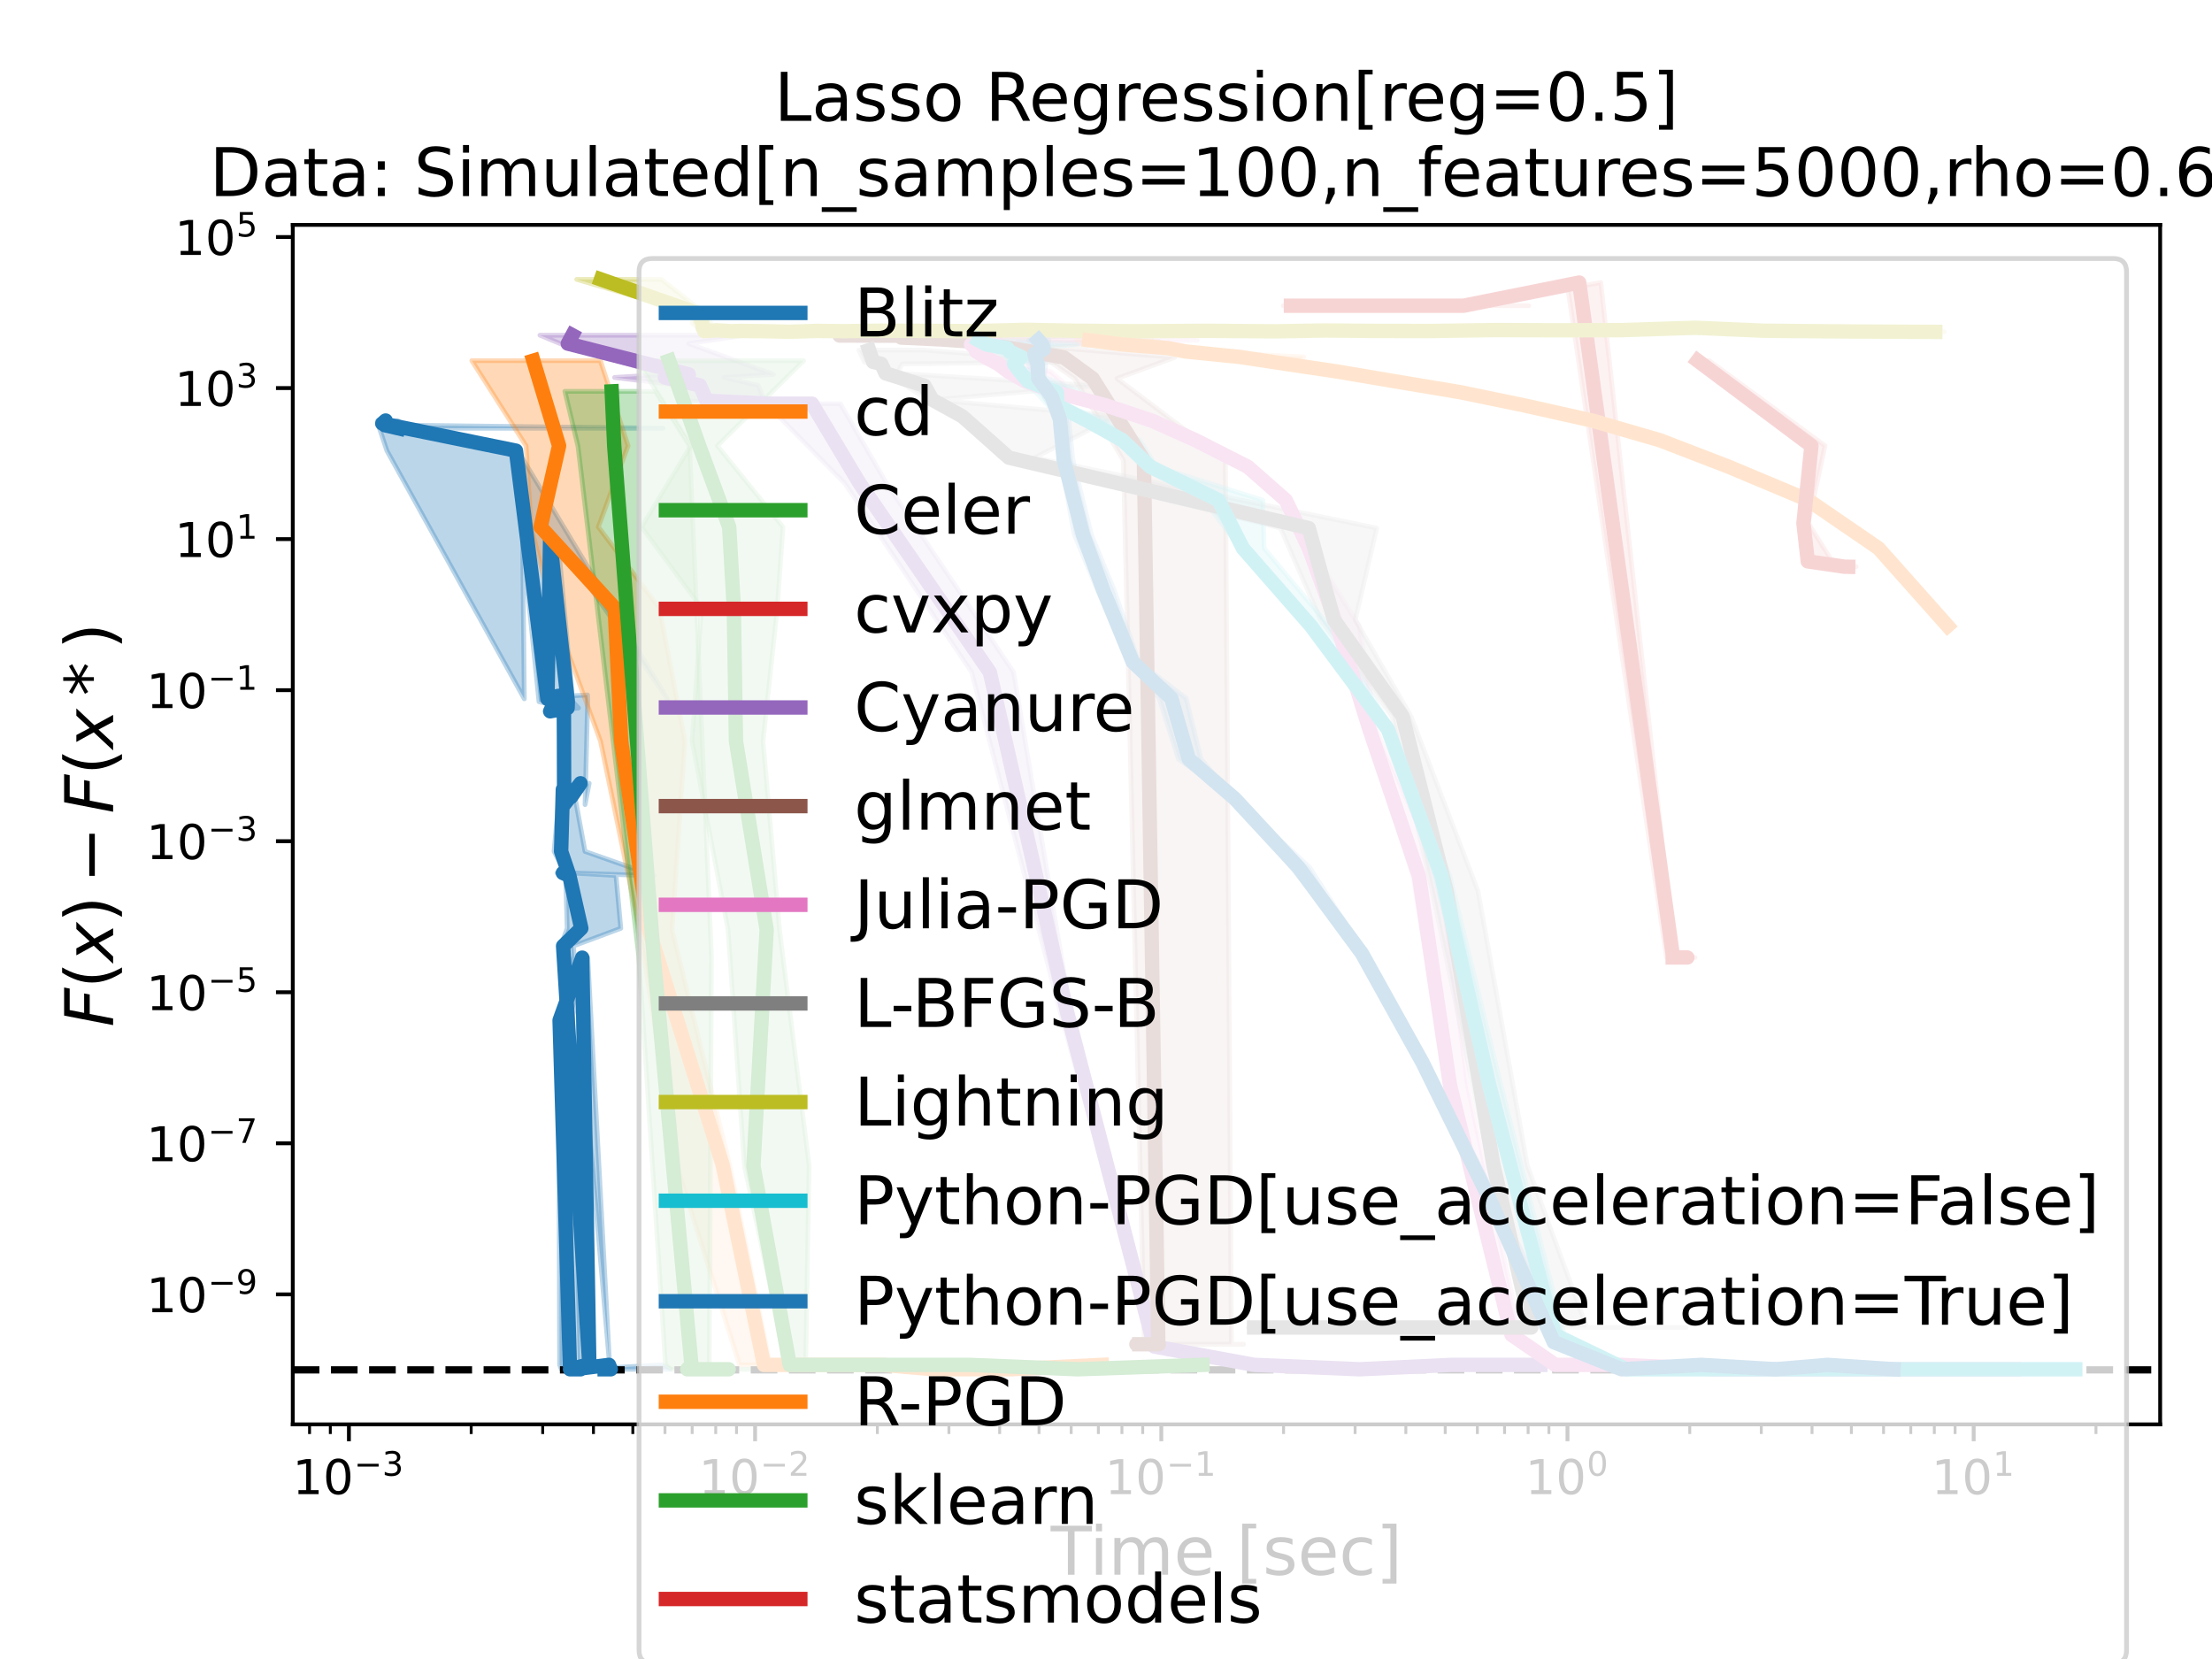 <?xml version="1.0" encoding="utf-8" standalone="no"?>
<!DOCTYPE svg PUBLIC "-//W3C//DTD SVG 1.1//EN"
  "http://www.w3.org/Graphics/SVG/1.1/DTD/svg11.dtd">
<!-- Created with matplotlib (https://matplotlib.org/) -->
<svg height="345.6pt" version="1.1" viewBox="0 0 460.8 345.6" width="460.8pt" xmlns="http://www.w3.org/2000/svg" xmlns:xlink="http://www.w3.org/1999/xlink">
 <defs>
  <style type="text/css">*{stroke-linecap:butt;stroke-linejoin:round;}</style>
 </defs>
 <g id="figure_1">
  <g id="patch_1">
   <path d="M 0 345.6 
L 460.8 345.6 
L 460.8 0 
L 0 0 
z
" style="fill:#ffffff;"/>
  </g>
  <g id="axes_1">
   <g id="patch_2">
    <path d="M 60.992 296.728 
L 450 296.728 
L 450 46.848 
L 60.992 46.848 
z
" style="fill:#ffffff;"/>
   </g>
   <g id="PolyCollection_1">
    <defs>
     <path d="M 128.632 -60.356 
L 123.71 -60.356 
L 122.018 -60.356 
L 125.771 -61.269 
L 118.567 -60.356 
L 117.941 -60.356 
L 118.16 -60.356 
L 121.724 -61.269 
L 120.208 -60.356 
L 116.94 -60.356 
L 116.584 -61.269 
L 116.385 -133.049 
L 119.48 -146.101 
L 118.558 -61.269 
L 116.84 -148.533 
L 118.158 -152.216 
L 117.841 -163.233 
L 116.043 -163.745 
L 118.049 -163.155 
L 115.426 -168.236 
L 116.597 -181.15 
L 116.485 -179.561 
L 117.708 -182.426 
L 117.302 -177.992 
L 116.223 -199.798 
L 116.89 -200.829 
L 116.055 -200.601 
L 113.601 -197.422 
L 117.825 -198.109 
L 112.287 -199.421 
L 108.872 -232.833 
L 109.224 -200.025 
L 80.597 -251.716 
L 78.71 -257.38 
L 78.688 -257.994 
L 78.674 -257.026 
L 80.595 -256.384 
L 138.108 -256.384 
L 138.108 -256.384 
L 84.352 -257.026 
L 82.843 -257.994 
L 80.106 -257.38 
L 107.857 -251.716 
L 139.014 -200.025 
L 116.256 -232.833 
L 119.302 -199.421 
L 120.5 -198.109 
L 114.76 -197.422 
L 118.482 -200.601 
L 122.397 -200.829 
L 122.425 -199.798 
L 121.882 -177.992 
L 122.735 -182.426 
L 119.679 -179.561 
L 119.484 -181.15 
L 121.871 -168.236 
L 136.306 -163.155 
L 119.088 -163.745 
L 128.32 -163.233 
L 129.317 -152.216 
L 119.436 -148.533 
L 126.991 -61.269 
L 122.436 -146.101 
L 119.047 -133.049 
L 120.907 -61.269 
L 120.387 -60.356 
L 121.925 -60.356 
L 122.668 -61.269 
L 121.475 -60.356 
L 120.297 -60.356 
L 121.838 -60.356 
L 137.83 -61.269 
L 139.557 -60.356 
L 128.632 -60.356 
z
" id="m809cbedba1" style="stroke:#1f77b4;stroke-opacity:0.3;"/>
    </defs>
    <g clip-path="url(#p9720ecc3a8)">
     <use style="fill:#1f77b4;fill-opacity:0.3;stroke:#1f77b4;stroke-opacity:0.3;" x="0" xlink:href="#m809cbedba1" y="345.6"/>
    </g>
   </g>
   <g id="PolyCollection_2">
    <defs>
     <path d="M 125.076 -270.467 
L 98.291 -270.467 
L 109.593 -252.733 
L 110.639 -235.824 
L 114.939 -218.946 
L 125.098 -191.201 
L 133.229 -151.923 
L 140.998 -102.742 
L 154.043 -61.269 
L 170.459 -61.269 
L 181.349 -61.269 
L 194.269 -60.356 
L 209.344 -60.356 
L 229.421 -61.269 
L 231.126 -61.269 
L 231.126 -61.269 
L 211.19 -60.356 
L 197.93 -60.356 
L 186.307 -61.269 
L 178.841 -61.269 
L 160.396 -61.269 
L 152.022 -102.742 
L 140.008 -151.923 
L 142.679 -191.201 
L 137.354 -218.946 
L 124.645 -235.824 
L 130.835 -252.733 
L 125.076 -270.467 
z
" id="m9f5a0d87c9" style="stroke:#ff7f0e;stroke-opacity:0.3;"/>
    </defs>
    <g clip-path="url(#p9720ecc3a8)">
     <use style="fill:#ff7f0e;fill-opacity:0.3;stroke:#ff7f0e;stroke-opacity:0.3;" x="0" xlink:href="#m9f5a0d87c9" y="345.6"/>
    </g>
   </g>
   <g id="PolyCollection_3">
    <defs>
     <path d="M 136.498 -264.073 
L 117.673 -264.073 
L 120.404 -252.645 
L 133.085 -146.334 
L 138.642 -61.269 
L 139.86 -60.356 
L 143.469 -60.356 
L 142.758 -60.356 
L 140.745 -60.356 
L 141.532 -60.356 
L 151.09 -60.356 
L 151.09 -60.356 
L 149.707 -60.356 
L 147.451 -60.356 
L 156.216 -60.356 
L 150.268 -60.356 
L 147.756 -61.269 
L 148.208 -146.334 
L 143.652 -252.645 
L 136.498 -264.073 
z
" id="md0ad7fd326" style="stroke:#2ca02c;stroke-opacity:0.3;"/>
    </defs>
    <g clip-path="url(#p9720ecc3a8)">
     <use style="fill:#2ca02c;fill-opacity:0.3;stroke:#2ca02c;stroke-opacity:0.3;" x="0" xlink:href="#md0ad7fd326" y="345.6"/>
    </g>
   </g>
   <g id="PolyCollection_4">
    <defs>
     <path d="M 318.459 -281.916 
L 267.347 -281.916 
L 276.088 -281.916 
L 284.313 -281.916 
L 302.742 -281.916 
L 326.441 -286.735 
L 347.174 -146.138 
L 350.108 -146.138 
L 350.752 -146.138 
L 350.955 -146.138 
L 347.844 -146.138 
L 347.957 -146.138 
L 348.924 -146.138 
L 348.924 -146.138 
L 349.333 -146.138 
L 352.55 -146.138 
L 351.412 -146.138 
L 353.102 -146.138 
L 348.881 -146.138 
L 333.465 -286.735 
L 306.869 -281.916 
L 285.901 -281.916 
L 279.656 -281.916 
L 318.459 -281.916 
z
" id="m8462ffe94b" style="stroke:#d62728;stroke-opacity:0.3;"/>
    </defs>
    <g clip-path="url(#p9720ecc3a8)">
     <use style="fill:#d62728;fill-opacity:0.3;stroke:#d62728;stroke-opacity:0.3;" x="0" xlink:href="#m8462ffe94b" y="345.6"/>
    </g>
   </g>
   <g id="PolyCollection_5">
    <defs>
     <path d="M 155.247 -275.768 
L 112.48 -275.768 
L 116.696 -274.021 
L 138.145 -267.596 
L 128.03 -266.964 
L 141.668 -265.326 
L 142.276 -262.114 
L 153.299 -261.502 
L 159.619 -261.502 
L 175.99 -244.899 
L 202.409 -205.568 
L 220.874 -134.781 
L 240.159 -65.092 
L 261.05 -61.269 
L 282.133 -60.356 
L 302.158 -61.269 
L 320.283 -61.269 
L 320.77 -61.269 
L 321.421 -61.269 
L 321.421 -61.269 
L 320.608 -61.269 
L 302.773 -61.269 
L 283.447 -60.356 
L 262.246 -61.269 
L 240.848 -65.092 
L 223.031 -134.781 
L 211.151 -205.568 
L 184.695 -244.899 
L 175.06 -261.502 
L 162.946 -261.502 
L 159.304 -262.114 
L 157.961 -265.326 
L 150.904 -266.964 
L 161.159 -267.596 
L 143.457 -274.021 
L 155.247 -275.768 
z
" id="mdf9f9b8af1" style="stroke:#9467bd;stroke-opacity:0.3;"/>
    </defs>
    <g clip-path="url(#p9720ecc3a8)">
     <use style="fill:#9467bd;fill-opacity:0.3;stroke:#9467bd;stroke-opacity:0.3;" x="0" xlink:href="#mdf9f9b8af1" y="345.6"/>
    </g>
   </g>
   <g id="PolyCollection_6">
    <defs>
     <path d="M 195.746 -275.768 
L 173.769 -275.768 
L 174.492 -275.711 
L 174.488 -275.711 
L 183.991 -275.654 
L 178.215 -275.598 
L 183.087 -275.488 
L 186.226 -275.278 
L 195.028 -274.893 
L 201.136 -274.515 
L 208.399 -273.243 
L 217.51 -271.165 
L 223.829 -266.753 
L 234.028 -249.705 
L 238.392 -65.564 
L 236.844 -65.564 
L 237.307 -65.564 
L 235.993 -65.564 
L 237.5 -65.564 
L 236.412 -65.564 
L 242.465 -65.564 
L 242.465 -65.564 
L 246.159 -65.564 
L 241.912 -65.564 
L 259.044 -65.564 
L 256.489 -65.564 
L 256.522 -65.564 
L 255.275 -249.705 
L 232.696 -266.753 
L 244.746 -271.165 
L 219.012 -273.243 
L 241.399 -274.515 
L 212.162 -274.893 
L 237.326 -275.278 
L 194.761 -275.488 
L 197.927 -275.598 
L 228.765 -275.654 
L 203.384 -275.711 
L 190.802 -275.711 
L 195.746 -275.768 
z
" id="m1255423447" style="stroke:#8c564b;stroke-opacity:0.3;"/>
    </defs>
    <g clip-path="url(#p9720ecc3a8)">
     <use style="fill:#8c564b;fill-opacity:0.3;stroke:#8c564b;stroke-opacity:0.3;" x="0" xlink:href="#m1255423447" y="345.6"/>
    </g>
   </g>
   <g id="PolyCollection_7">
    <defs>
     <path d="M 249.401 -274.73 
L 202.467 -274.73 
L 201.778 -273.843 
L 202.266 -273.072 
L 202.933 -272.394 
L 204.889 -271.233 
L 207.15 -269.792 
L 209.535 -268.211 
L 212.476 -266.208 
L 219.232 -263.87 
L 229.841 -261.119 
L 238.596 -257.977 
L 248.01 -253.886 
L 259.59 -248.367 
L 267.416 -241.413 
L 271.891 -231.389 
L 277.615 -215.224 
L 284.876 -193.684 
L 294.375 -163.049 
L 301.538 -119.517 
L 313.959 -67.529 
L 323.652 -61.269 
L 337.138 -61.269 
L 356.527 -60.356 
L 374.099 -60.356 
L 419.519 -60.356 
L 419.519 -60.356 
L 419.519 -60.356 
L 378.324 -60.356 
L 358.277 -60.356 
L 341.329 -61.269 
L 325.661 -61.269 
L 316.714 -67.529 
L 305.704 -119.517 
L 300.017 -163.049 
L 286.656 -193.684 
L 283.114 -215.224 
L 273.04 -231.389 
L 267.973 -241.413 
L 260.454 -248.367 
L 249.439 -253.886 
L 241.992 -257.977 
L 233.73 -261.119 
L 222.404 -263.87 
L 221.173 -266.208 
L 218.834 -268.211 
L 211.135 -269.792 
L 212.206 -271.233 
L 214.267 -272.394 
L 213.136 -273.072 
L 210.743 -273.843 
L 249.401 -274.73 
z
" id="m199f389d72" style="stroke:#e377c2;stroke-opacity:0.3;"/>
    </defs>
    <g clip-path="url(#p9720ecc3a8)">
     <use style="fill:#e377c2;fill-opacity:0.3;stroke:#e377c2;stroke-opacity:0.3;" x="0" xlink:href="#m199f389d72" y="345.6"/>
    </g>
   </g>
   <g id="PolyCollection_8">
    <defs>
     <path d="M 192.486 -272.671 
L 178.93 -272.671 
L 180.049 -270.204 
L 182.023 -269.802 
L 183.834 -267.829 
L 188.741 -265.253 
L 193.274 -262.306 
L 199.786 -258.878 
L 208.588 -250.257 
L 266.754 -235.582 
L 275.106 -216.488 
L 290.008 -196.4 
L 298.393 -159.968 
L 310.289 -102.789 
L 317.816 -69.054 
L 287.41 -69.054 
L 268.155 -69.054 
L 263.627 -69.054 
L 260.087 -69.054 
L 260.037 -69.054 
L 263.018 -69.054 
L 263.018 -69.054 
L 269.245 -69.054 
L 267.063 -69.054 
L 283.382 -69.054 
L 351.266 -69.054 
L 330.578 -69.054 
L 318.169 -102.789 
L 307.892 -159.968 
L 293.934 -196.4 
L 282.325 -216.488 
L 286.803 -235.582 
L 215.548 -250.257 
L 232.39 -258.878 
L 194.462 -262.306 
L 228.094 -265.253 
L 186.895 -267.829 
L 187.945 -269.802 
L 224.145 -270.204 
L 192.486 -272.671 
z
" id="mfa5c157291" style="stroke:#7f7f7f;stroke-opacity:0.3;"/>
    </defs>
    <g clip-path="url(#p9720ecc3a8)">
     <use style="fill:#7f7f7f;fill-opacity:0.3;stroke:#7f7f7f;stroke-opacity:0.3;" x="0" xlink:href="#mfa5c157291" y="345.6"/>
    </g>
   </g>
   <g id="PolyCollection_9">
    <defs>
     <path d="M 137.776 -287.394 
L 120.147 -287.394 
L 144.535 -280.257 
L 144.242 -278.224 
L 145.58 -277.306 
L 146.36 -276.823 
L 146.017 -276.719 
L 146.547 -276.607 
L 148.897 -276.775 
L 150.973 -276.602 
L 153.564 -276.662 
L 157.163 -276.608 
L 163.573 -276.489 
L 168.04 -276.664 
L 175.156 -276.616 
L 181.563 -276.708 
L 190.209 -276.68 
L 201.005 -276.618 
L 210.667 -276.89 
L 223.11 -276.701 
L 233.678 -276.598 
L 251.29 -276.686 
L 263.412 -276.581 
L 273.847 -276.75 
L 284.851 -276.66 
L 297.614 -276.656 
L 309.496 -276.84 
L 324.185 -276.793 
L 336.681 -276.825 
L 350.615 -277.322 
L 364.108 -276.701 
L 382.284 -276.536 
L 402.008 -276.46 
L 405.008 -276.46 
L 405.008 -276.46 
L 387.459 -276.536 
L 376.921 -276.701 
L 358.574 -277.322 
L 338.135 -276.825 
L 327.463 -276.793 
L 313.252 -276.84 
L 299.898 -276.656 
L 289.227 -276.66 
L 279.126 -276.75 
L 266.28 -276.581 
L 253.852 -276.686 
L 239.096 -276.598 
L 224.988 -276.701 
L 214.964 -276.89 
L 203.464 -276.618 
L 196.067 -276.68 
L 185.939 -276.708 
L 178.873 -276.616 
L 171.799 -276.664 
L 165.131 -276.489 
L 161.847 -276.608 
L 155.725 -276.662 
L 152.921 -276.602 
L 151.171 -276.775 
L 149.198 -276.607 
L 151.381 -276.719 
L 149.913 -276.823 
L 147.207 -277.306 
L 148.131 -278.224 
L 146.88 -280.257 
L 137.776 -287.394 
z
" id="m305bc41520" style="stroke:#bcbd22;stroke-opacity:0.3;"/>
    </defs>
    <g clip-path="url(#p9720ecc3a8)">
     <use style="fill:#bcbd22;fill-opacity:0.3;stroke:#bcbd22;stroke-opacity:0.3;" x="0" xlink:href="#m305bc41520" y="345.6"/>
    </g>
   </g>
   <g id="PolyCollection_10">
    <defs>
     <path d="M 206.516 -274.73 
L 201.863 -274.73 
L 204.244 -273.843 
L 206.359 -273.072 
L 207.307 -272.394 
L 210.048 -271.233 
L 208.755 -269.792 
L 210.267 -268.211 
L 212.439 -266.208 
L 215.817 -263.87 
L 218.337 -261.119 
L 224.393 -257.977 
L 231.982 -253.886 
L 239.359 -248.367 
L 250.925 -241.413 
L 258.315 -231.389 
L 272.366 -215.224 
L 288.529 -193.684 
L 299.004 -163.049 
L 309.583 -119.517 
L 323.166 -67.529 
L 337.557 -60.356 
L 350.269 -60.356 
L 370.666 -60.356 
L 397.715 -60.356 
L 432.318 -60.356 
L 432.318 -60.356 
L 432.318 -60.356 
L 399.409 -60.356 
L 371.617 -60.356 
L 353.255 -60.356 
L 339.958 -60.356 
L 325.842 -67.529 
L 312.68 -119.517 
L 302.051 -163.049 
L 290.02 -193.684 
L 276.844 -215.224 
L 263.339 -231.389 
L 263.072 -241.413 
L 240.878 -248.367 
L 237.408 -253.886 
L 230.297 -257.977 
L 221.879 -261.119 
L 225.043 -263.87 
L 219.566 -266.208 
L 214.474 -268.211 
L 211.723 -269.792 
L 217.762 -271.233 
L 212.267 -272.394 
L 214.152 -273.072 
L 224.362 -273.843 
L 206.516 -274.73 
z
" id="meacec25a79" style="stroke:#17becf;stroke-opacity:0.3;"/>
    </defs>
    <g clip-path="url(#p9720ecc3a8)">
     <use style="fill:#17becf;fill-opacity:0.3;stroke:#17becf;stroke-opacity:0.3;" x="0" xlink:href="#meacec25a79" y="345.6"/>
    </g>
   </g>
   <g id="PolyCollection_11">
    <defs>
     <path d="M 218.494 -274.73 
L 214.239 -274.73 
L 216.338 -273.843 
L 216.403 -272.858 
L 214.023 -271.836 
L 214.259 -269.78 
L 215.613 -266.765 
L 217.544 -262.977 
L 220.293 -258.249 
L 220.926 -249.9 
L 223.773 -234.316 
L 228.637 -222.638 
L 235.311 -207.677 
L 241.498 -200.136 
L 245.5 -187.468 
L 257.04 -179.206 
L 269.029 -164.909 
L 283.424 -146.979 
L 296.085 -124.217 
L 309.496 -96.083 
L 323.56 -66.005 
L 337.797 -60.356 
L 353.528 -61.269 
L 366.495 -60.356 
L 379.18 -61.269 
L 394.429 -60.356 
L 395.566 -60.356 
L 395.566 -60.356 
L 384.892 -61.269 
L 370.679 -60.356 
L 358.101 -61.269 
L 338.785 -60.356 
L 326.165 -66.005 
L 311.581 -96.083 
L 297.336 -124.217 
L 284.299 -146.979 
L 272.827 -164.909 
L 257.315 -179.206 
L 250.171 -187.468 
L 247.08 -200.136 
L 237.22 -207.677 
L 232.116 -222.638 
L 227.317 -234.316 
L 223.485 -249.9 
L 222.647 -258.249 
L 221.454 -262.977 
L 217.498 -266.765 
L 217.85 -269.78 
L 217.735 -271.836 
L 218.574 -272.858 
L 218.446 -273.843 
L 218.494 -274.73 
z
" id="m8b2e58c5c1" style="stroke:#1f77b4;stroke-opacity:0.3;"/>
    </defs>
    <g clip-path="url(#p9720ecc3a8)">
     <use style="fill:#1f77b4;fill-opacity:0.3;stroke:#1f77b4;stroke-opacity:0.3;" x="0" xlink:href="#m8b2e58c5c1" y="345.6"/>
    </g>
   </g>
   <g id="PolyCollection_12">
    <defs>
     <path d="M 239.961 -274.73 
L 224.334 -274.73 
L 233.109 -273.843 
L 237.904 -273.072 
L 245.829 -272.394 
L 254.875 -271.233 
L 267.337 -269.792 
L 277.572 -268.211 
L 289.025 -266.208 
L 303.496 -263.87 
L 317.213 -261.119 
L 331.458 -257.977 
L 345.103 -253.886 
L 359.775 -248.367 
L 375.92 -241.413 
L 390.806 -231.389 
L 405.619 -215.224 
L 405.803 -215.224 
L 405.803 -215.224 
L 391.765 -231.389 
L 376.809 -241.413 
L 360.37 -248.367 
L 348.093 -253.886 
L 332.134 -257.977 
L 319.872 -261.119 
L 307.822 -263.87 
L 292.64 -266.208 
L 281.626 -268.211 
L 269.275 -269.792 
L 271.581 -271.233 
L 248.406 -272.394 
L 244.39 -273.072 
L 239.289 -273.843 
L 239.961 -274.73 
z
" id="m96673f30ee" style="stroke:#ff7f0e;stroke-opacity:0.3;"/>
    </defs>
    <g clip-path="url(#p9720ecc3a8)">
     <use style="fill:#ff7f0e;fill-opacity:0.3;stroke:#ff7f0e;stroke-opacity:0.3;" x="0" xlink:href="#m96673f30ee" y="345.6"/>
    </g>
   </g>
   <g id="PolyCollection_13">
    <defs>
     <path d="M 167.42 -270.467 
L 132.736 -270.467 
L 143.907 -252.733 
L 133.642 -235.824 
L 146.139 -218.946 
L 144.181 -191.201 
L 151.667 -151.923 
L 155.072 -102.742 
L 163.984 -61.269 
L 174.488 -61.269 
L 180.937 -61.269 
L 199.504 -61.269 
L 222.369 -60.356 
L 249.997 -61.269 
L 250.804 -61.269 
L 250.804 -61.269 
L 225.376 -60.356 
L 204.702 -61.269 
L 185.985 -61.269 
L 182.794 -61.269 
L 167.826 -61.269 
L 168.556 -102.742 
L 162.377 -151.923 
L 158.953 -191.201 
L 161.917 -218.946 
L 163.109 -235.824 
L 149.44 -252.733 
L 167.42 -270.467 
z
" id="ma62b8611b8" style="stroke:#2ca02c;stroke-opacity:0.3;"/>
    </defs>
    <g clip-path="url(#p9720ecc3a8)">
     <use style="fill:#2ca02c;fill-opacity:0.3;stroke:#2ca02c;stroke-opacity:0.3;" x="0" xlink:href="#ma62b8611b8" y="345.6"/>
    </g>
   </g>
   <g id="PolyCollection_14">
    <defs>
     <path d="M 356.049 -270.467 
L 352.994 -270.467 
L 376.559 -252.733 
L 375.396 -236.598 
L 376.496 -228.656 
L 383.036 -227.546 
L 385.022 -227.532 
L 385.022 -227.532 
L 385.022 -227.532 
L 386.669 -227.546 
L 381.682 -228.656 
L 376.685 -236.598 
L 380.18 -252.733 
L 356.049 -270.467 
z
" id="mbdea1b18d3" style="stroke:#d62728;stroke-opacity:0.3;"/>
    </defs>
    <g clip-path="url(#p9720ecc3a8)">
     <use style="fill:#d62728;fill-opacity:0.3;stroke:#d62728;stroke-opacity:0.3;" x="0" xlink:href="#mbdea1b18d3" y="345.6"/>
    </g>
   </g>
   <g id="matplotlib.axis_1">
    <g id="xtick_1">
     <g id="line2d_1">
      <defs>
       <path d="M 0 0 
L 0 3.5 
" id="mb1bf632ff3" style="stroke:#000000;stroke-width:0.8;"/>
      </defs>
      <g>
       <use style="stroke:#000000;stroke-width:0.8;" x="72.684" xlink:href="#mb1bf632ff3" y="296.728"/>
      </g>
     </g>
     <g id="text_1">
      <!-- $\mathdefault{10^{-3}}$ -->
      <g transform="translate(60.934 311.326)scale(0.1 -0.1)">
       <defs>
        <path d="M 12.406 8.297 
L 28.516 8.297 
L 28.516 63.922 
L 10.984 60.406 
L 10.984 69.391 
L 28.422 72.906 
L 38.281 72.906 
L 38.281 8.297 
L 54.391 8.297 
L 54.391 0 
L 12.406 0 
z
" id="DejaVuSans-49"/>
        <path d="M 31.781 66.406 
Q 24.172 66.406 20.328 58.906 
Q 16.5 51.422 16.5 36.375 
Q 16.5 21.391 20.328 13.891 
Q 24.172 6.391 31.781 6.391 
Q 39.453 6.391 43.281 13.891 
Q 47.125 21.391 47.125 36.375 
Q 47.125 51.422 43.281 58.906 
Q 39.453 66.406 31.781 66.406 
z
M 31.781 74.219 
Q 44.047 74.219 50.516 64.516 
Q 56.984 54.828 56.984 36.375 
Q 56.984 17.969 50.516 8.266 
Q 44.047 -1.422 31.781 -1.422 
Q 19.531 -1.422 13.062 8.266 
Q 6.594 17.969 6.594 36.375 
Q 6.594 54.828 13.062 64.516 
Q 19.531 74.219 31.781 74.219 
z
" id="DejaVuSans-48"/>
        <path d="M 10.594 35.5 
L 73.188 35.5 
L 73.188 27.203 
L 10.594 27.203 
z
" id="DejaVuSans-8722"/>
        <path d="M 40.578 39.312 
Q 47.656 37.797 51.625 33 
Q 55.609 28.219 55.609 21.188 
Q 55.609 10.406 48.188 4.484 
Q 40.766 -1.422 27.094 -1.422 
Q 22.516 -1.422 17.656 -0.516 
Q 12.797 0.391 7.625 2.203 
L 7.625 11.719 
Q 11.719 9.328 16.594 8.109 
Q 21.484 6.891 26.812 6.891 
Q 36.078 6.891 40.938 10.547 
Q 45.797 14.203 45.797 21.188 
Q 45.797 27.641 41.281 31.266 
Q 36.766 34.906 28.719 34.906 
L 20.219 34.906 
L 20.219 43.016 
L 29.109 43.016 
Q 36.375 43.016 40.234 45.922 
Q 44.094 48.828 44.094 54.297 
Q 44.094 59.906 40.109 62.906 
Q 36.141 65.922 28.719 65.922 
Q 24.656 65.922 20.016 65.031 
Q 15.375 64.156 9.812 62.312 
L 9.812 71.094 
Q 15.438 72.656 20.344 73.438 
Q 25.25 74.219 29.594 74.219 
Q 40.828 74.219 47.359 69.109 
Q 53.906 64.016 53.906 55.328 
Q 53.906 49.266 50.438 45.094 
Q 46.969 40.922 40.578 39.312 
z
" id="DejaVuSans-51"/>
       </defs>
       <use transform="translate(0 0.766)" xlink:href="#DejaVuSans-49"/>
       <use transform="translate(63.623 0.766)" xlink:href="#DejaVuSans-48"/>
       <use transform="translate(128.203 39.047)scale(0.7)" xlink:href="#DejaVuSans-8722"/>
       <use transform="translate(186.855 39.047)scale(0.7)" xlink:href="#DejaVuSans-51"/>
      </g>
     </g>
    </g>
    <g id="xtick_2">
     <g id="line2d_2">
      <g>
       <use style="stroke:#000000;stroke-width:0.8;" x="157.301" xlink:href="#mb1bf632ff3" y="296.728"/>
      </g>
     </g>
     <g id="text_2">
      <!-- $\mathdefault{10^{-2}}$ -->
      <g transform="translate(145.551 311.326)scale(0.1 -0.1)">
       <defs>
        <path d="M 19.188 8.297 
L 53.609 8.297 
L 53.609 0 
L 7.328 0 
L 7.328 8.297 
Q 12.938 14.109 22.625 23.891 
Q 32.328 33.688 34.812 36.531 
Q 39.547 41.844 41.422 45.531 
Q 43.312 49.219 43.312 52.781 
Q 43.312 58.594 39.234 62.25 
Q 35.156 65.922 28.609 65.922 
Q 23.969 65.922 18.812 64.312 
Q 13.672 62.703 7.812 59.422 
L 7.812 69.391 
Q 13.766 71.781 18.938 73 
Q 24.125 74.219 28.422 74.219 
Q 39.75 74.219 46.484 68.547 
Q 53.219 62.891 53.219 53.422 
Q 53.219 48.922 51.531 44.891 
Q 49.859 40.875 45.406 35.406 
Q 44.188 33.984 37.641 27.219 
Q 31.109 20.453 19.188 8.297 
z
" id="DejaVuSans-50"/>
       </defs>
       <use transform="translate(0 0.766)" xlink:href="#DejaVuSans-49"/>
       <use transform="translate(63.623 0.766)" xlink:href="#DejaVuSans-48"/>
       <use transform="translate(128.203 39.047)scale(0.7)" xlink:href="#DejaVuSans-8722"/>
       <use transform="translate(186.855 39.047)scale(0.7)" xlink:href="#DejaVuSans-50"/>
      </g>
     </g>
    </g>
    <g id="xtick_3">
     <g id="line2d_3">
      <g>
       <use style="stroke:#000000;stroke-width:0.8;" x="241.919" xlink:href="#mb1bf632ff3" y="296.728"/>
      </g>
     </g>
     <g id="text_3">
      <!-- $\mathdefault{10^{-1}}$ -->
      <g transform="translate(230.169 311.326)scale(0.1 -0.1)">
       <use transform="translate(0 0.684)" xlink:href="#DejaVuSans-49"/>
       <use transform="translate(63.623 0.684)" xlink:href="#DejaVuSans-48"/>
       <use transform="translate(128.203 38.966)scale(0.7)" xlink:href="#DejaVuSans-8722"/>
       <use transform="translate(186.855 38.966)scale(0.7)" xlink:href="#DejaVuSans-49"/>
      </g>
     </g>
    </g>
    <g id="xtick_4">
     <g id="line2d_4">
      <g>
       <use style="stroke:#000000;stroke-width:0.8;" x="326.536" xlink:href="#mb1bf632ff3" y="296.728"/>
      </g>
     </g>
     <g id="text_4">
      <!-- $\mathdefault{10^{0}}$ -->
      <g transform="translate(317.736 311.326)scale(0.1 -0.1)">
       <use transform="translate(0 0.766)" xlink:href="#DejaVuSans-49"/>
       <use transform="translate(63.623 0.766)" xlink:href="#DejaVuSans-48"/>
       <use transform="translate(128.203 39.047)scale(0.7)" xlink:href="#DejaVuSans-48"/>
      </g>
     </g>
    </g>
    <g id="xtick_5">
     <g id="line2d_5">
      <g>
       <use style="stroke:#000000;stroke-width:0.8;" x="411.153" xlink:href="#mb1bf632ff3" y="296.728"/>
      </g>
     </g>
     <g id="text_5">
      <!-- $\mathdefault{10^{1}}$ -->
      <g transform="translate(402.353 311.326)scale(0.1 -0.1)">
       <use transform="translate(0 0.684)" xlink:href="#DejaVuSans-49"/>
       <use transform="translate(63.623 0.684)" xlink:href="#DejaVuSans-48"/>
       <use transform="translate(128.203 38.966)scale(0.7)" xlink:href="#DejaVuSans-49"/>
      </g>
     </g>
    </g>
    <g id="xtick_6">
     <g id="line2d_6">
      <defs>
       <path d="M 0 0 
L 0 2 
" id="m6e9fc46f83" style="stroke:#000000;stroke-width:0.6;"/>
      </defs>
      <g>
       <use style="stroke:#000000;stroke-width:0.6;" x="64.483" xlink:href="#m6e9fc46f83" y="296.728"/>
      </g>
     </g>
    </g>
    <g id="xtick_7">
     <g id="line2d_7">
      <g>
       <use style="stroke:#000000;stroke-width:0.6;" x="68.812" xlink:href="#m6e9fc46f83" y="296.728"/>
      </g>
     </g>
    </g>
    <g id="xtick_8">
     <g id="line2d_8">
      <g>
       <use style="stroke:#000000;stroke-width:0.6;" x="98.156" xlink:href="#m6e9fc46f83" y="296.728"/>
      </g>
     </g>
    </g>
    <g id="xtick_9">
     <g id="line2d_9">
      <g>
       <use style="stroke:#000000;stroke-width:0.6;" x="113.056" xlink:href="#m6e9fc46f83" y="296.728"/>
      </g>
     </g>
    </g>
    <g id="xtick_10">
     <g id="line2d_10">
      <g>
       <use style="stroke:#000000;stroke-width:0.6;" x="123.628" xlink:href="#m6e9fc46f83" y="296.728"/>
      </g>
     </g>
    </g>
    <g id="xtick_11">
     <g id="line2d_11">
      <g>
       <use style="stroke:#000000;stroke-width:0.6;" x="131.829" xlink:href="#m6e9fc46f83" y="296.728"/>
      </g>
     </g>
    </g>
    <g id="xtick_12">
     <g id="line2d_12">
      <g>
       <use style="stroke:#000000;stroke-width:0.6;" x="138.529" xlink:href="#m6e9fc46f83" y="296.728"/>
      </g>
     </g>
    </g>
    <g id="xtick_13">
     <g id="line2d_13">
      <g>
       <use style="stroke:#000000;stroke-width:0.6;" x="144.194" xlink:href="#m6e9fc46f83" y="296.728"/>
      </g>
     </g>
    </g>
    <g id="xtick_14">
     <g id="line2d_14">
      <g>
       <use style="stroke:#000000;stroke-width:0.6;" x="149.101" xlink:href="#m6e9fc46f83" y="296.728"/>
      </g>
     </g>
    </g>
    <g id="xtick_15">
     <g id="line2d_15">
      <g>
       <use style="stroke:#000000;stroke-width:0.6;" x="153.429" xlink:href="#m6e9fc46f83" y="296.728"/>
      </g>
     </g>
    </g>
    <g id="xtick_16">
     <g id="line2d_16">
      <g>
       <use style="stroke:#000000;stroke-width:0.6;" x="182.774" xlink:href="#m6e9fc46f83" y="296.728"/>
      </g>
     </g>
    </g>
    <g id="xtick_17">
     <g id="line2d_17">
      <g>
       <use style="stroke:#000000;stroke-width:0.6;" x="197.674" xlink:href="#m6e9fc46f83" y="296.728"/>
      </g>
     </g>
    </g>
    <g id="xtick_18">
     <g id="line2d_18">
      <g>
       <use style="stroke:#000000;stroke-width:0.6;" x="208.246" xlink:href="#m6e9fc46f83" y="296.728"/>
      </g>
     </g>
    </g>
    <g id="xtick_19">
     <g id="line2d_19">
      <g>
       <use style="stroke:#000000;stroke-width:0.6;" x="216.446" xlink:href="#m6e9fc46f83" y="296.728"/>
      </g>
     </g>
    </g>
    <g id="xtick_20">
     <g id="line2d_20">
      <g>
       <use style="stroke:#000000;stroke-width:0.6;" x="223.146" xlink:href="#m6e9fc46f83" y="296.728"/>
      </g>
     </g>
    </g>
    <g id="xtick_21">
     <g id="line2d_21">
      <g>
       <use style="stroke:#000000;stroke-width:0.6;" x="228.811" xlink:href="#m6e9fc46f83" y="296.728"/>
      </g>
     </g>
    </g>
    <g id="xtick_22">
     <g id="line2d_22">
      <g>
       <use style="stroke:#000000;stroke-width:0.6;" x="233.718" xlink:href="#m6e9fc46f83" y="296.728"/>
      </g>
     </g>
    </g>
    <g id="xtick_23">
     <g id="line2d_23">
      <g>
       <use style="stroke:#000000;stroke-width:0.6;" x="238.047" xlink:href="#m6e9fc46f83" y="296.728"/>
      </g>
     </g>
    </g>
    <g id="xtick_24">
     <g id="line2d_24">
      <g>
       <use style="stroke:#000000;stroke-width:0.6;" x="267.391" xlink:href="#m6e9fc46f83" y="296.728"/>
      </g>
     </g>
    </g>
    <g id="xtick_25">
     <g id="line2d_25">
      <g>
       <use style="stroke:#000000;stroke-width:0.6;" x="282.291" xlink:href="#m6e9fc46f83" y="296.728"/>
      </g>
     </g>
    </g>
    <g id="xtick_26">
     <g id="line2d_26">
      <g>
       <use style="stroke:#000000;stroke-width:0.6;" x="292.863" xlink:href="#m6e9fc46f83" y="296.728"/>
      </g>
     </g>
    </g>
    <g id="xtick_27">
     <g id="line2d_27">
      <g>
       <use style="stroke:#000000;stroke-width:0.6;" x="301.064" xlink:href="#m6e9fc46f83" y="296.728"/>
      </g>
     </g>
    </g>
    <g id="xtick_28">
     <g id="line2d_28">
      <g>
       <use style="stroke:#000000;stroke-width:0.6;" x="307.764" xlink:href="#m6e9fc46f83" y="296.728"/>
      </g>
     </g>
    </g>
    <g id="xtick_29">
     <g id="line2d_29">
      <g>
       <use style="stroke:#000000;stroke-width:0.6;" x="313.429" xlink:href="#m6e9fc46f83" y="296.728"/>
      </g>
     </g>
    </g>
    <g id="xtick_30">
     <g id="line2d_30">
      <g>
       <use style="stroke:#000000;stroke-width:0.6;" x="318.336" xlink:href="#m6e9fc46f83" y="296.728"/>
      </g>
     </g>
    </g>
    <g id="xtick_31">
     <g id="line2d_31">
      <g>
       <use style="stroke:#000000;stroke-width:0.6;" x="322.664" xlink:href="#m6e9fc46f83" y="296.728"/>
      </g>
     </g>
    </g>
    <g id="xtick_32">
     <g id="line2d_32">
      <g>
       <use style="stroke:#000000;stroke-width:0.6;" x="352.008" xlink:href="#m6e9fc46f83" y="296.728"/>
      </g>
     </g>
    </g>
    <g id="xtick_33">
     <g id="line2d_33">
      <g>
       <use style="stroke:#000000;stroke-width:0.6;" x="366.909" xlink:href="#m6e9fc46f83" y="296.728"/>
      </g>
     </g>
    </g>
    <g id="xtick_34">
     <g id="line2d_34">
      <g>
       <use style="stroke:#000000;stroke-width:0.6;" x="377.481" xlink:href="#m6e9fc46f83" y="296.728"/>
      </g>
     </g>
    </g>
    <g id="xtick_35">
     <g id="line2d_35">
      <g>
       <use style="stroke:#000000;stroke-width:0.6;" x="385.681" xlink:href="#m6e9fc46f83" y="296.728"/>
      </g>
     </g>
    </g>
    <g id="xtick_36">
     <g id="line2d_36">
      <g>
       <use style="stroke:#000000;stroke-width:0.6;" x="392.381" xlink:href="#m6e9fc46f83" y="296.728"/>
      </g>
     </g>
    </g>
    <g id="xtick_37">
     <g id="line2d_37">
      <g>
       <use style="stroke:#000000;stroke-width:0.6;" x="398.046" xlink:href="#m6e9fc46f83" y="296.728"/>
      </g>
     </g>
    </g>
    <g id="xtick_38">
     <g id="line2d_38">
      <g>
       <use style="stroke:#000000;stroke-width:0.6;" x="402.953" xlink:href="#m6e9fc46f83" y="296.728"/>
      </g>
     </g>
    </g>
    <g id="xtick_39">
     <g id="line2d_39">
      <g>
       <use style="stroke:#000000;stroke-width:0.6;" x="407.282" xlink:href="#m6e9fc46f83" y="296.728"/>
      </g>
     </g>
    </g>
    <g id="xtick_40">
     <g id="line2d_40">
      <g>
       <use style="stroke:#000000;stroke-width:0.6;" x="436.626" xlink:href="#m6e9fc46f83" y="296.728"/>
      </g>
     </g>
    </g>
    <g id="text_6">
     <!-- Time [sec] -->
     <g transform="translate(218.879 328.044)scale(0.14 -0.14)">
      <defs>
       <path d="M -0.297 72.906 
L 61.375 72.906 
L 61.375 64.594 
L 35.5 64.594 
L 35.5 0 
L 25.594 0 
L 25.594 64.594 
L -0.297 64.594 
z
" id="DejaVuSans-84"/>
       <path d="M 9.422 54.688 
L 18.406 54.688 
L 18.406 0 
L 9.422 0 
z
M 9.422 75.984 
L 18.406 75.984 
L 18.406 64.594 
L 9.422 64.594 
z
" id="DejaVuSans-105"/>
       <path d="M 52 44.188 
Q 55.375 50.25 60.062 53.125 
Q 64.75 56 71.094 56 
Q 79.641 56 84.281 50.016 
Q 88.922 44.047 88.922 33.016 
L 88.922 0 
L 79.891 0 
L 79.891 32.719 
Q 79.891 40.578 77.094 44.375 
Q 74.312 48.188 68.609 48.188 
Q 61.625 48.188 57.562 43.547 
Q 53.516 38.922 53.516 30.906 
L 53.516 0 
L 44.484 0 
L 44.484 32.719 
Q 44.484 40.625 41.703 44.406 
Q 38.922 48.188 33.109 48.188 
Q 26.219 48.188 22.156 43.531 
Q 18.109 38.875 18.109 30.906 
L 18.109 0 
L 9.078 0 
L 9.078 54.688 
L 18.109 54.688 
L 18.109 46.188 
Q 21.188 51.219 25.484 53.609 
Q 29.781 56 35.688 56 
Q 41.656 56 45.828 52.969 
Q 50 49.953 52 44.188 
z
" id="DejaVuSans-109"/>
       <path d="M 56.203 29.594 
L 56.203 25.203 
L 14.891 25.203 
Q 15.484 15.922 20.484 11.062 
Q 25.484 6.203 34.422 6.203 
Q 39.594 6.203 44.453 7.469 
Q 49.312 8.734 54.109 11.281 
L 54.109 2.781 
Q 49.266 0.734 44.188 -0.344 
Q 39.109 -1.422 33.891 -1.422 
Q 20.797 -1.422 13.156 6.188 
Q 5.516 13.812 5.516 26.812 
Q 5.516 40.234 12.766 48.109 
Q 20.016 56 32.328 56 
Q 43.359 56 49.781 48.891 
Q 56.203 41.797 56.203 29.594 
z
M 47.219 32.234 
Q 47.125 39.594 43.094 43.984 
Q 39.062 48.391 32.422 48.391 
Q 24.906 48.391 20.391 44.141 
Q 15.875 39.891 15.188 32.172 
z
" id="DejaVuSans-101"/>
       <path id="DejaVuSans-32"/>
       <path d="M 8.594 75.984 
L 29.297 75.984 
L 29.297 69 
L 17.578 69 
L 17.578 -6.203 
L 29.297 -6.203 
L 29.297 -13.188 
L 8.594 -13.188 
z
" id="DejaVuSans-91"/>
       <path d="M 44.281 53.078 
L 44.281 44.578 
Q 40.484 46.531 36.375 47.5 
Q 32.281 48.484 27.875 48.484 
Q 21.188 48.484 17.844 46.438 
Q 14.5 44.391 14.5 40.281 
Q 14.5 37.156 16.891 35.375 
Q 19.281 33.594 26.516 31.984 
L 29.594 31.297 
Q 39.156 29.25 43.188 25.516 
Q 47.219 21.781 47.219 15.094 
Q 47.219 7.469 41.188 3.016 
Q 35.156 -1.422 24.609 -1.422 
Q 20.219 -1.422 15.453 -0.562 
Q 10.688 0.297 5.422 2 
L 5.422 11.281 
Q 10.406 8.688 15.234 7.391 
Q 20.062 6.109 24.812 6.109 
Q 31.156 6.109 34.562 8.281 
Q 37.984 10.453 37.984 14.406 
Q 37.984 18.062 35.516 20.016 
Q 33.062 21.969 24.703 23.781 
L 21.578 24.516 
Q 13.234 26.266 9.516 29.906 
Q 5.812 33.547 5.812 39.891 
Q 5.812 47.609 11.281 51.797 
Q 16.75 56 26.812 56 
Q 31.781 56 36.172 55.266 
Q 40.578 54.547 44.281 53.078 
z
" id="DejaVuSans-115"/>
       <path d="M 48.781 52.594 
L 48.781 44.188 
Q 44.969 46.297 41.141 47.344 
Q 37.312 48.391 33.406 48.391 
Q 24.656 48.391 19.812 42.844 
Q 14.984 37.312 14.984 27.297 
Q 14.984 17.281 19.812 11.734 
Q 24.656 6.203 33.406 6.203 
Q 37.312 6.203 41.141 7.25 
Q 44.969 8.297 48.781 10.406 
L 48.781 2.094 
Q 45.016 0.344 40.984 -0.531 
Q 36.969 -1.422 32.422 -1.422 
Q 20.062 -1.422 12.781 6.344 
Q 5.516 14.109 5.516 27.297 
Q 5.516 40.672 12.859 48.328 
Q 20.219 56 33.016 56 
Q 37.156 56 41.109 55.141 
Q 45.062 54.297 48.781 52.594 
z
" id="DejaVuSans-99"/>
       <path d="M 30.422 75.984 
L 30.422 -13.188 
L 9.719 -13.188 
L 9.719 -6.203 
L 21.391 -6.203 
L 21.391 69 
L 9.719 69 
L 9.719 75.984 
z
" id="DejaVuSans-93"/>
      </defs>
      <use xlink:href="#DejaVuSans-84"/>
      <use x="57.959" xlink:href="#DejaVuSans-105"/>
      <use x="85.742" xlink:href="#DejaVuSans-109"/>
      <use x="183.154" xlink:href="#DejaVuSans-101"/>
      <use x="244.678" xlink:href="#DejaVuSans-32"/>
      <use x="276.465" xlink:href="#DejaVuSans-91"/>
      <use x="315.479" xlink:href="#DejaVuSans-115"/>
      <use x="367.578" xlink:href="#DejaVuSans-101"/>
      <use x="429.102" xlink:href="#DejaVuSans-99"/>
      <use x="484.082" xlink:href="#DejaVuSans-93"/>
     </g>
    </g>
   </g>
   <g id="matplotlib.axis_2">
    <g id="ytick_1">
     <g id="line2d_41">
      <defs>
       <path d="M 0 0 
L -3.5 0 
" id="m22d802a1bd" style="stroke:#000000;stroke-width:0.8;"/>
      </defs>
      <g>
       <use style="stroke:#000000;stroke-width:0.8;" x="60.992" xlink:href="#m22d802a1bd" y="269.637"/>
      </g>
     </g>
     <g id="text_7">
      <!-- $\mathdefault{10^{-9}}$ -->
      <g transform="translate(30.492 273.436)scale(0.1 -0.1)">
       <defs>
        <path d="M 10.984 1.516 
L 10.984 10.5 
Q 14.703 8.734 18.5 7.812 
Q 22.312 6.891 25.984 6.891 
Q 35.75 6.891 40.891 13.453 
Q 46.047 20.016 46.781 33.406 
Q 43.953 29.203 39.594 26.953 
Q 35.25 24.703 29.984 24.703 
Q 19.047 24.703 12.672 31.312 
Q 6.297 37.938 6.297 49.422 
Q 6.297 60.641 12.938 67.422 
Q 19.578 74.219 30.609 74.219 
Q 43.266 74.219 49.922 64.516 
Q 56.594 54.828 56.594 36.375 
Q 56.594 19.141 48.406 8.859 
Q 40.234 -1.422 26.422 -1.422 
Q 22.703 -1.422 18.891 -0.688 
Q 15.094 0.047 10.984 1.516 
z
M 30.609 32.422 
Q 37.25 32.422 41.125 36.953 
Q 45.016 41.5 45.016 49.422 
Q 45.016 57.281 41.125 61.844 
Q 37.25 66.406 30.609 66.406 
Q 23.969 66.406 20.094 61.844 
Q 16.219 57.281 16.219 49.422 
Q 16.219 41.5 20.094 36.953 
Q 23.969 32.422 30.609 32.422 
z
" id="DejaVuSans-57"/>
       </defs>
       <use transform="translate(0 0.766)" xlink:href="#DejaVuSans-49"/>
       <use transform="translate(63.623 0.766)" xlink:href="#DejaVuSans-48"/>
       <use transform="translate(128.203 39.047)scale(0.7)" xlink:href="#DejaVuSans-8722"/>
       <use transform="translate(186.855 39.047)scale(0.7)" xlink:href="#DejaVuSans-57"/>
      </g>
     </g>
    </g>
    <g id="ytick_2">
     <g id="line2d_42">
      <g>
       <use style="stroke:#000000;stroke-width:0.8;" x="60.992" xlink:href="#m22d802a1bd" y="238.171"/>
      </g>
     </g>
     <g id="text_8">
      <!-- $\mathdefault{10^{-7}}$ -->
      <g transform="translate(30.492 241.971)scale(0.1 -0.1)">
       <defs>
        <path d="M 8.203 72.906 
L 55.078 72.906 
L 55.078 68.703 
L 28.609 0 
L 18.312 0 
L 43.219 64.594 
L 8.203 64.594 
z
" id="DejaVuSans-55"/>
       </defs>
       <use transform="translate(0 0.684)" xlink:href="#DejaVuSans-49"/>
       <use transform="translate(63.623 0.684)" xlink:href="#DejaVuSans-48"/>
       <use transform="translate(128.203 38.966)scale(0.7)" xlink:href="#DejaVuSans-8722"/>
       <use transform="translate(186.855 38.966)scale(0.7)" xlink:href="#DejaVuSans-55"/>
      </g>
     </g>
    </g>
    <g id="ytick_3">
     <g id="line2d_43">
      <g>
       <use style="stroke:#000000;stroke-width:0.8;" x="60.992" xlink:href="#m22d802a1bd" y="206.706"/>
      </g>
     </g>
     <g id="text_9">
      <!-- $\mathdefault{10^{-5}}$ -->
      <g transform="translate(30.492 210.505)scale(0.1 -0.1)">
       <defs>
        <path d="M 10.797 72.906 
L 49.516 72.906 
L 49.516 64.594 
L 19.828 64.594 
L 19.828 46.734 
Q 21.969 47.469 24.109 47.828 
Q 26.266 48.188 28.422 48.188 
Q 40.625 48.188 47.75 41.5 
Q 54.891 34.812 54.891 23.391 
Q 54.891 11.625 47.562 5.094 
Q 40.234 -1.422 26.906 -1.422 
Q 22.312 -1.422 17.547 -0.641 
Q 12.797 0.141 7.719 1.703 
L 7.719 11.625 
Q 12.109 9.234 16.797 8.062 
Q 21.484 6.891 26.703 6.891 
Q 35.156 6.891 40.078 11.328 
Q 45.016 15.766 45.016 23.391 
Q 45.016 31 40.078 35.438 
Q 35.156 39.891 26.703 39.891 
Q 22.75 39.891 18.812 39.016 
Q 14.891 38.141 10.797 36.281 
z
" id="DejaVuSans-53"/>
       </defs>
       <use transform="translate(0 0.684)" xlink:href="#DejaVuSans-49"/>
       <use transform="translate(63.623 0.684)" xlink:href="#DejaVuSans-48"/>
       <use transform="translate(128.203 38.966)scale(0.7)" xlink:href="#DejaVuSans-8722"/>
       <use transform="translate(186.855 38.966)scale(0.7)" xlink:href="#DejaVuSans-53"/>
      </g>
     </g>
    </g>
    <g id="ytick_4">
     <g id="line2d_44">
      <g>
       <use style="stroke:#000000;stroke-width:0.8;" x="60.992" xlink:href="#m22d802a1bd" y="175.24"/>
      </g>
     </g>
     <g id="text_10">
      <!-- $\mathdefault{10^{-3}}$ -->
      <g transform="translate(30.492 179.039)scale(0.1 -0.1)">
       <use transform="translate(0 0.766)" xlink:href="#DejaVuSans-49"/>
       <use transform="translate(63.623 0.766)" xlink:href="#DejaVuSans-48"/>
       <use transform="translate(128.203 39.047)scale(0.7)" xlink:href="#DejaVuSans-8722"/>
       <use transform="translate(186.855 39.047)scale(0.7)" xlink:href="#DejaVuSans-51"/>
      </g>
     </g>
    </g>
    <g id="ytick_5">
     <g id="line2d_45">
      <g>
       <use style="stroke:#000000;stroke-width:0.8;" x="60.992" xlink:href="#m22d802a1bd" y="143.775"/>
      </g>
     </g>
     <g id="text_11">
      <!-- $\mathdefault{10^{-1}}$ -->
      <g transform="translate(30.492 147.574)scale(0.1 -0.1)">
       <use transform="translate(0 0.684)" xlink:href="#DejaVuSans-49"/>
       <use transform="translate(63.623 0.684)" xlink:href="#DejaVuSans-48"/>
       <use transform="translate(128.203 38.966)scale(0.7)" xlink:href="#DejaVuSans-8722"/>
       <use transform="translate(186.855 38.966)scale(0.7)" xlink:href="#DejaVuSans-49"/>
      </g>
     </g>
    </g>
    <g id="ytick_6">
     <g id="line2d_46">
      <g>
       <use style="stroke:#000000;stroke-width:0.8;" x="60.992" xlink:href="#m22d802a1bd" y="112.309"/>
      </g>
     </g>
     <g id="text_12">
      <!-- $\mathdefault{10^{1}}$ -->
      <g transform="translate(36.392 116.108)scale(0.1 -0.1)">
       <use transform="translate(0 0.684)" xlink:href="#DejaVuSans-49"/>
       <use transform="translate(63.623 0.684)" xlink:href="#DejaVuSans-48"/>
       <use transform="translate(128.203 38.966)scale(0.7)" xlink:href="#DejaVuSans-49"/>
      </g>
     </g>
    </g>
    <g id="ytick_7">
     <g id="line2d_47">
      <g>
       <use style="stroke:#000000;stroke-width:0.8;" x="60.992" xlink:href="#m22d802a1bd" y="80.843"/>
      </g>
     </g>
     <g id="text_13">
      <!-- $\mathdefault{10^{3}}$ -->
      <g transform="translate(36.392 84.643)scale(0.1 -0.1)">
       <use transform="translate(0 0.766)" xlink:href="#DejaVuSans-49"/>
       <use transform="translate(63.623 0.766)" xlink:href="#DejaVuSans-48"/>
       <use transform="translate(128.203 39.047)scale(0.7)" xlink:href="#DejaVuSans-51"/>
      </g>
     </g>
    </g>
    <g id="ytick_8">
     <g id="line2d_48">
      <g>
       <use style="stroke:#000000;stroke-width:0.8;" x="60.992" xlink:href="#m22d802a1bd" y="49.378"/>
      </g>
     </g>
     <g id="text_14">
      <!-- $\mathdefault{10^{5}}$ -->
      <g transform="translate(36.392 53.177)scale(0.1 -0.1)">
       <use transform="translate(0 0.684)" xlink:href="#DejaVuSans-49"/>
       <use transform="translate(63.623 0.684)" xlink:href="#DejaVuSans-48"/>
       <use transform="translate(128.203 38.966)scale(0.7)" xlink:href="#DejaVuSans-53"/>
      </g>
     </g>
    </g>
    <g id="text_15">
     <!-- $F(x) - F(x*)$ -->
     <g transform="translate(23.58 213.928)rotate(-90)scale(0.14 -0.14)">
      <defs>
       <path d="M 16.891 72.906 
L 58.688 72.906 
L 57.078 64.594 
L 25.094 64.594 
L 20.906 43.109 
L 49.812 43.109 
L 48.188 34.812 
L 19.281 34.812 
L 12.5 0 
L 2.688 0 
z
" id="DejaVuSans-Oblique-70"/>
       <path d="M 31 75.875 
Q 24.469 64.656 21.281 53.656 
Q 18.109 42.672 18.109 31.391 
Q 18.109 20.125 21.312 9.062 
Q 24.516 -2 31 -13.188 
L 23.188 -13.188 
Q 15.875 -1.703 12.234 9.375 
Q 8.594 20.453 8.594 31.391 
Q 8.594 42.281 12.203 53.312 
Q 15.828 64.359 23.188 75.875 
z
" id="DejaVuSans-40"/>
       <path d="M 60.016 54.688 
L 34.906 27.875 
L 50.297 0 
L 39.984 0 
L 28.422 21.688 
L 8.297 0 
L -2.594 0 
L 24.312 28.812 
L 10.016 54.688 
L 20.312 54.688 
L 30.812 34.906 
L 49.125 54.688 
z
" id="DejaVuSans-Oblique-120"/>
       <path d="M 8.016 75.875 
L 15.828 75.875 
Q 23.141 64.359 26.781 53.312 
Q 30.422 42.281 30.422 31.391 
Q 30.422 20.453 26.781 9.375 
Q 23.141 -1.703 15.828 -13.188 
L 8.016 -13.188 
Q 14.5 -2 17.703 9.062 
Q 20.906 20.125 20.906 31.391 
Q 20.906 42.672 17.703 53.656 
Q 14.5 64.656 8.016 75.875 
z
" id="DejaVuSans-41"/>
       <path d="M 47.016 60.891 
L 29.5 51.422 
L 47.016 41.891 
L 44.188 37.109 
L 27.781 47.016 
L 27.781 28.609 
L 22.219 28.609 
L 22.219 47.016 
L 5.812 37.109 
L 2.984 41.891 
L 20.516 51.422 
L 2.984 60.891 
L 5.812 65.719 
L 22.219 55.812 
L 22.219 74.219 
L 27.781 74.219 
L 27.781 55.812 
L 44.188 65.719 
z
" id="DejaVuSans-42"/>
      </defs>
      <use transform="translate(0 0.125)" xlink:href="#DejaVuSans-Oblique-70"/>
      <use transform="translate(57.52 0.125)" xlink:href="#DejaVuSans-40"/>
      <use transform="translate(96.533 0.125)" xlink:href="#DejaVuSans-Oblique-120"/>
      <use transform="translate(155.713 0.125)" xlink:href="#DejaVuSans-41"/>
      <use transform="translate(214.209 0.125)" xlink:href="#DejaVuSans-8722"/>
      <use transform="translate(317.48 0.125)" xlink:href="#DejaVuSans-Oblique-70"/>
      <use transform="translate(375 0.125)" xlink:href="#DejaVuSans-40"/>
      <use transform="translate(414.014 0.125)" xlink:href="#DejaVuSans-Oblique-120"/>
      <use transform="translate(492.676 0.125)" xlink:href="#DejaVuSans-42"/>
      <use transform="translate(562.158 0.125)" xlink:href="#DejaVuSans-41"/>
     </g>
    </g>
   </g>
   <g id="LineCollection_1">
    <path clip-path="url(#p9720ecc3a8)" d="M 60.992 285.37 
L 450 285.37 
" style="fill:none;stroke:#000000;stroke-dasharray:5.55,2.4;stroke-dashoffset:0;stroke-width:1.5;"/>
   </g>
   <g id="line2d_49">
    <path clip-path="url(#p9720ecc3a8)" d="M 125.965 285.244 
L 127.23 285.244 
L 126.867 284.331 
L 119.588 285.244 
L 118.748 285.244 
L 118.863 285.244 
L 122.194 284.331 
L 120.945 285.244 
L 119.425 285.244 
L 118.707 284.331 
L 116.573 212.551 
L 121.283 199.499 
L 122.764 284.331 
L 117.307 197.067 
L 121.092 193.384 
L 118.596 182.367 
L 117.261 181.855 
L 118.615 182.445 
L 116.891 177.364 
L 117.255 164.45 
L 118.958 166.039 
L 120.932 163.174 
L 117.522 167.608 
L 117.468 145.802 
L 117.994 144.771 
L 116.133 144.999 
L 114.613 148.178 
L 118.241 147.491 
L 118.284 146.179 
L 114.588 112.767 
L 114.04 145.575 
L 107.48 93.884 
L 79.644 88.22 
L 80.336 87.606 
L 80.172 88.574 
L 82.959 89.216 
" style="fill:none;stroke:#1f77b4;stroke-linecap:square;stroke-width:3;"/>
   </g>
   <g id="line2d_50">
    <path clip-path="url(#p9720ecc3a8)" d="M 111.105 75.133 
L 116.465 92.867 
L 112.621 109.776 
L 128.054 126.654 
L 129.398 154.399 
L 135.164 193.677 
L 150.588 242.858 
L 159.156 284.331 
L 174.017 284.331 
L 183.775 284.331 
L 194.584 285.244 
L 210.477 285.244 
L 229.53 284.331 
" style="fill:none;stroke:#ff7f0e;stroke-linecap:square;stroke-width:3;"/>
   </g>
   <g id="line2d_51">
    <path clip-path="url(#p9720ecc3a8)" d="M 127.432 81.527 
L 127.956 92.955 
L 136.172 199.266 
L 144.036 284.331 
L 143.176 285.244 
L 151.795 285.244 
L 145.439 285.244 
L 146.475 285.244 
L 149.109 285.244 
" style="fill:none;stroke:#2ca02c;stroke-linecap:square;stroke-width:3;"/>
   </g>
   <g id="line2d_52">
    <path clip-path="url(#p9720ecc3a8)" d="M 268.932 63.684 
L 277.244 63.684 
L 284.52 63.684 
L 304.91 63.684 
L 328.97 58.865 
L 348.532 199.462 
L 351.501 199.462 
L 351.205 199.462 
L 351.333 199.462 
L 348.947 199.462 
L 348.453 199.462 
" style="fill:none;stroke:#d62728;stroke-linecap:square;stroke-width:3;"/>
   </g>
   <g id="line2d_53">
    <path clip-path="url(#p9720ecc3a8)" d="M 119.224 69.832 
L 118.283 71.579 
L 143.487 78.004 
L 138.514 78.636 
L 145.781 80.274 
L 147.189 83.486 
L 160.055 84.098 
L 169.15 84.098 
L 179.079 100.701 
L 206.199 140.032 
L 222.283 210.819 
L 240.469 280.508 
L 261.29 284.331 
L 283.247 285.244 
L 302.344 284.331 
L 320.385 284.331 
L 320.887 284.331 
" style="fill:none;stroke:#9467bd;stroke-linecap:square;stroke-width:3;"/>
   </g>
   <g id="line2d_54">
    <path clip-path="url(#p9720ecc3a8)" d="M 175.683 69.832 
L 175.808 69.889 
L 174.893 69.889 
L 192.242 69.946 
L 189.41 70.002 
L 188.168 70.112 
L 187.744 70.322 
L 195.975 70.707 
L 201.47 71.085 
L 209.593 72.357 
L 221.57 74.435 
L 227.617 78.847 
L 238.297 95.895 
L 241.298 280.036 
L 239.883 280.036 
L 239.633 280.036 
L 236.734 280.036 
L 241.401 280.036 
L 237.336 280.036 
" style="fill:none;stroke:#8c564b;stroke-linecap:square;stroke-width:3;"/>
   </g>
   <g id="line2d_55">
    <path clip-path="url(#p9720ecc3a8)" d="M 207.298 70.87 
L 202.293 71.757 
L 203.257 72.528 
L 203.329 73.206 
L 205.189 74.367 
L 207.92 75.808 
L 210 77.389 
L 213.512 79.392 
L 219.934 81.73 
L 230.448 84.481 
L 239.936 87.623 
L 249.07 91.714 
L 259.928 97.233 
L 267.842 104.187 
L 272.66 114.211 
L 278.547 130.376 
L 285.275 151.916 
L 295.603 182.551 
L 302.062 226.083 
L 314.881 278.071 
L 323.988 284.331 
L 337.818 284.331 
L 357.548 285.244 
L 375.21 285.244 
L 419.519 285.244 
" style="fill:none;stroke:#e377c2;stroke-linecap:square;stroke-width:3;"/>
   </g>
   <g id="line2d_56">
    <path clip-path="url(#p9720ecc3a8)" d="M 181.048 72.929 
L 181.889 75.396 
L 183.593 75.798 
L 184.487 77.771 
L 192.59 80.347 
L 194.234 83.294 
L 200.465 86.722 
L 210.172 95.343 
L 272.646 110.018 
L 277.875 129.112 
L 292.173 149.2 
L 301.357 185.632 
L 311.126 242.811 
L 318.982 276.546 
L 298.746 276.546 
L 271.868 276.546 
L 266.356 276.546 
L 262.171 276.546 
L 261.257 276.546 
" style="fill:none;stroke:#7f7f7f;stroke-linecap:square;stroke-width:3;"/>
   </g>
   <g id="line2d_57">
    <path clip-path="url(#p9720ecc3a8)" d="M 125.189 58.206 
L 145.631 65.343 
L 146.268 67.376 
L 146.38 68.294 
L 147.133 68.777 
L 148.219 68.881 
L 146.714 68.993 
L 149.312 68.825 
L 152.337 68.998 
L 154.164 68.938 
L 159.116 68.992 
L 164.369 69.111 
L 170.057 68.936 
L 176.081 68.984 
L 183.364 68.892 
L 192.443 68.92 
L 203.096 68.982 
L 213.574 68.71 
L 223.927 68.899 
L 236.443 69.002 
L 251.775 68.914 
L 265.812 69.019 
L 275.917 68.85 
L 287.105 68.94 
L 298.751 68.944 
L 311.586 68.76 
L 324.766 68.807 
L 337.75 68.775 
L 353.137 68.278 
L 367.476 68.899 
L 386.642 69.064 
L 403.149 69.14 
" style="fill:none;stroke:#bcbd22;stroke-linecap:square;stroke-width:3;"/>
   </g>
   <g id="line2d_58">
    <path clip-path="url(#p9720ecc3a8)" d="M 203.834 70.87 
L 205.474 71.757 
L 209.812 72.528 
L 210.29 73.206 
L 212.769 74.367 
L 211.249 75.808 
L 212.418 77.389 
L 214.1 79.392 
L 220.17 81.73 
L 220.333 84.481 
L 226.455 87.623 
L 233.831 91.714 
L 239.614 97.233 
L 253.846 104.187 
L 258.924 114.211 
L 273.071 130.376 
L 289.112 151.916 
L 300.316 182.551 
L 310.256 226.083 
L 323.892 278.071 
L 338.771 285.244 
L 352.272 285.244 
L 371.375 285.244 
L 398.393 285.244 
L 432.318 285.244 
" style="fill:none;stroke:#17becf;stroke-linecap:square;stroke-width:3;"/>
   </g>
   <g id="line2d_59">
    <path clip-path="url(#p9720ecc3a8)" d="M 216.324 70.87 
L 217.117 71.757 
L 217.446 72.742 
L 215.476 73.764 
L 216.153 75.82 
L 216.294 78.835 
L 219.115 82.623 
L 220.794 87.351 
L 221.577 95.7 
L 225.579 111.284 
L 229.839 122.962 
L 235.989 137.923 
L 244.009 145.464 
L 247.655 158.132 
L 257.252 166.394 
L 270.492 180.691 
L 283.712 198.621 
L 296.351 221.383 
L 310.187 249.517 
L 323.681 279.595 
L 337.807 285.244 
L 354.405 284.331 
L 369.872 285.244 
L 380.702 284.331 
L 394.476 285.244 
" style="fill:none;stroke:#1f77b4;stroke-linecap:square;stroke-width:3;"/>
   </g>
   <g id="line2d_60">
    <path clip-path="url(#p9720ecc3a8)" d="M 226.926 70.87 
L 233.851 71.757 
L 243.405 72.528 
L 246.844 73.206 
L 258.318 74.367 
L 267.858 75.808 
L 278.516 77.389 
L 290.349 79.392 
L 304.342 81.73 
L 317.67 84.481 
L 331.7 87.623 
L 345.788 91.714 
L 360.125 97.233 
L 376.691 104.187 
L 391.329 114.211 
L 405.711 130.376 
" style="fill:none;stroke:#ff7f0e;stroke-linecap:square;stroke-width:3;"/>
   </g>
   <g id="line2d_61">
    <path clip-path="url(#p9720ecc3a8)" d="M 139.393 75.133 
L 145.659 92.867 
L 151.901 109.776 
L 152.869 126.654 
L 153.316 154.399 
L 159.709 193.677 
L 156.95 242.858 
L 164.515 284.331 
L 176.969 284.331 
L 183.119 284.331 
L 201.919 284.331 
L 224.514 285.244 
L 250.484 284.331 
" style="fill:none;stroke:#2ca02c;stroke-linecap:square;stroke-width:3;"/>
   </g>
   <g id="line2d_62">
    <path clip-path="url(#p9720ecc3a8)" d="M 353.649 75.133 
L 377.353 92.867 
L 375.696 109.002 
L 376.597 116.944 
L 384.225 118.054 
L 385.022 118.068 
" style="fill:none;stroke:#d62728;stroke-linecap:square;stroke-width:3;"/>
   </g>
   <g id="patch_3">
    <path d="M 60.992 296.728 
L 60.992 46.848 
" style="fill:none;stroke:#000000;stroke-linecap:square;stroke-linejoin:miter;stroke-width:0.8;"/>
   </g>
   <g id="patch_4">
    <path d="M 450 296.728 
L 450 46.848 
" style="fill:none;stroke:#000000;stroke-linecap:square;stroke-linejoin:miter;stroke-width:0.8;"/>
   </g>
   <g id="patch_5">
    <path d="M 60.992 296.728 
L 450 296.728 
" style="fill:none;stroke:#000000;stroke-linecap:square;stroke-linejoin:miter;stroke-width:0.8;"/>
   </g>
   <g id="patch_6">
    <path d="M 60.992 46.848 
L 450 46.848 
" style="fill:none;stroke:#000000;stroke-linecap:square;stroke-linejoin:miter;stroke-width:0.8;"/>
   </g>
   <g id="text_16">
    <!-- Lasso Regression[reg=0.5] -->
    <g transform="translate(161.289 25.171)scale(0.14 -0.14)">
     <defs>
      <path d="M 9.812 72.906 
L 19.672 72.906 
L 19.672 8.297 
L 55.172 8.297 
L 55.172 0 
L 9.812 0 
z
" id="DejaVuSans-76"/>
      <path d="M 34.281 27.484 
Q 23.391 27.484 19.188 25 
Q 14.984 22.516 14.984 16.5 
Q 14.984 11.719 18.141 8.906 
Q 21.297 6.109 26.703 6.109 
Q 34.188 6.109 38.703 11.406 
Q 43.219 16.703 43.219 25.484 
L 43.219 27.484 
z
M 52.203 31.203 
L 52.203 0 
L 43.219 0 
L 43.219 8.297 
Q 40.141 3.328 35.547 0.953 
Q 30.953 -1.422 24.312 -1.422 
Q 15.922 -1.422 10.953 3.297 
Q 6 8.016 6 15.922 
Q 6 25.141 12.172 29.828 
Q 18.359 34.516 30.609 34.516 
L 43.219 34.516 
L 43.219 35.406 
Q 43.219 41.609 39.141 45 
Q 35.062 48.391 27.688 48.391 
Q 23 48.391 18.547 47.266 
Q 14.109 46.141 10.016 43.891 
L 10.016 52.203 
Q 14.938 54.109 19.578 55.047 
Q 24.219 56 28.609 56 
Q 40.484 56 46.344 49.844 
Q 52.203 43.703 52.203 31.203 
z
" id="DejaVuSans-97"/>
      <path d="M 30.609 48.391 
Q 23.391 48.391 19.188 42.75 
Q 14.984 37.109 14.984 27.297 
Q 14.984 17.484 19.156 11.844 
Q 23.344 6.203 30.609 6.203 
Q 37.797 6.203 41.984 11.859 
Q 46.188 17.531 46.188 27.297 
Q 46.188 37.016 41.984 42.703 
Q 37.797 48.391 30.609 48.391 
z
M 30.609 56 
Q 42.328 56 49.016 48.375 
Q 55.719 40.766 55.719 27.297 
Q 55.719 13.875 49.016 6.219 
Q 42.328 -1.422 30.609 -1.422 
Q 18.844 -1.422 12.172 6.219 
Q 5.516 13.875 5.516 27.297 
Q 5.516 40.766 12.172 48.375 
Q 18.844 56 30.609 56 
z
" id="DejaVuSans-111"/>
      <path d="M 44.391 34.188 
Q 47.562 33.109 50.562 29.594 
Q 53.562 26.078 56.594 19.922 
L 66.609 0 
L 56 0 
L 46.688 18.703 
Q 43.062 26.031 39.672 28.422 
Q 36.281 30.812 30.422 30.812 
L 19.672 30.812 
L 19.672 0 
L 9.812 0 
L 9.812 72.906 
L 32.078 72.906 
Q 44.578 72.906 50.734 67.672 
Q 56.891 62.453 56.891 51.906 
Q 56.891 45.016 53.688 40.469 
Q 50.484 35.938 44.391 34.188 
z
M 19.672 64.797 
L 19.672 38.922 
L 32.078 38.922 
Q 39.203 38.922 42.844 42.219 
Q 46.484 45.516 46.484 51.906 
Q 46.484 58.297 42.844 61.547 
Q 39.203 64.797 32.078 64.797 
z
" id="DejaVuSans-82"/>
      <path d="M 45.406 27.984 
Q 45.406 37.75 41.375 43.109 
Q 37.359 48.484 30.078 48.484 
Q 22.859 48.484 18.828 43.109 
Q 14.797 37.75 14.797 27.984 
Q 14.797 18.266 18.828 12.891 
Q 22.859 7.516 30.078 7.516 
Q 37.359 7.516 41.375 12.891 
Q 45.406 18.266 45.406 27.984 
z
M 54.391 6.781 
Q 54.391 -7.172 48.188 -13.984 
Q 42 -20.797 29.203 -20.797 
Q 24.469 -20.797 20.266 -20.094 
Q 16.062 -19.391 12.109 -17.922 
L 12.109 -9.188 
Q 16.062 -11.328 19.922 -12.344 
Q 23.781 -13.375 27.781 -13.375 
Q 36.625 -13.375 41.016 -8.766 
Q 45.406 -4.156 45.406 5.172 
L 45.406 9.625 
Q 42.625 4.781 38.281 2.391 
Q 33.938 0 27.875 0 
Q 17.828 0 11.672 7.656 
Q 5.516 15.328 5.516 27.984 
Q 5.516 40.672 11.672 48.328 
Q 17.828 56 27.875 56 
Q 33.938 56 38.281 53.609 
Q 42.625 51.219 45.406 46.391 
L 45.406 54.688 
L 54.391 54.688 
z
" id="DejaVuSans-103"/>
      <path d="M 41.109 46.297 
Q 39.594 47.172 37.812 47.578 
Q 36.031 48 33.891 48 
Q 26.266 48 22.188 43.047 
Q 18.109 38.094 18.109 28.812 
L 18.109 0 
L 9.078 0 
L 9.078 54.688 
L 18.109 54.688 
L 18.109 46.188 
Q 20.953 51.172 25.484 53.578 
Q 30.031 56 36.531 56 
Q 37.453 56 38.578 55.875 
Q 39.703 55.766 41.062 55.516 
z
" id="DejaVuSans-114"/>
      <path d="M 54.891 33.016 
L 54.891 0 
L 45.906 0 
L 45.906 32.719 
Q 45.906 40.484 42.875 44.328 
Q 39.844 48.188 33.797 48.188 
Q 26.516 48.188 22.312 43.547 
Q 18.109 38.922 18.109 30.906 
L 18.109 0 
L 9.078 0 
L 9.078 54.688 
L 18.109 54.688 
L 18.109 46.188 
Q 21.344 51.125 25.703 53.562 
Q 30.078 56 35.797 56 
Q 45.219 56 50.047 50.172 
Q 54.891 44.344 54.891 33.016 
z
" id="DejaVuSans-110"/>
      <path d="M 10.594 45.406 
L 73.188 45.406 
L 73.188 37.203 
L 10.594 37.203 
z
M 10.594 25.484 
L 73.188 25.484 
L 73.188 17.188 
L 10.594 17.188 
z
" id="DejaVuSans-61"/>
      <path d="M 10.688 12.406 
L 21 12.406 
L 21 0 
L 10.688 0 
z
" id="DejaVuSans-46"/>
     </defs>
     <use xlink:href="#DejaVuSans-76"/>
     <use x="55.713" xlink:href="#DejaVuSans-97"/>
     <use x="116.992" xlink:href="#DejaVuSans-115"/>
     <use x="169.092" xlink:href="#DejaVuSans-115"/>
     <use x="221.191" xlink:href="#DejaVuSans-111"/>
     <use x="282.373" xlink:href="#DejaVuSans-32"/>
     <use x="314.16" xlink:href="#DejaVuSans-82"/>
     <use x="379.143" xlink:href="#DejaVuSans-101"/>
     <use x="440.666" xlink:href="#DejaVuSans-103"/>
     <use x="504.143" xlink:href="#DejaVuSans-114"/>
     <use x="543.006" xlink:href="#DejaVuSans-101"/>
     <use x="604.529" xlink:href="#DejaVuSans-115"/>
     <use x="656.629" xlink:href="#DejaVuSans-115"/>
     <use x="708.729" xlink:href="#DejaVuSans-105"/>
     <use x="736.512" xlink:href="#DejaVuSans-111"/>
     <use x="797.693" xlink:href="#DejaVuSans-110"/>
     <use x="861.072" xlink:href="#DejaVuSans-91"/>
     <use x="900.086" xlink:href="#DejaVuSans-114"/>
     <use x="938.949" xlink:href="#DejaVuSans-101"/>
     <use x="1000.473" xlink:href="#DejaVuSans-103"/>
     <use x="1063.949" xlink:href="#DejaVuSans-61"/>
     <use x="1147.738" xlink:href="#DejaVuSans-48"/>
     <use x="1211.361" xlink:href="#DejaVuSans-46"/>
     <use x="1243.148" xlink:href="#DejaVuSans-53"/>
     <use x="1306.771" xlink:href="#DejaVuSans-93"/>
    </g>
    <!-- Data: Simulated[n_samples=100,n_features=5000,rho=0.6] -->
    <g transform="translate(43.65 40.848)scale(0.14 -0.14)">
     <defs>
      <path d="M 19.672 64.797 
L 19.672 8.109 
L 31.594 8.109 
Q 46.688 8.109 53.688 14.938 
Q 60.688 21.781 60.688 36.531 
Q 60.688 51.172 53.688 57.984 
Q 46.688 64.797 31.594 64.797 
z
M 9.812 72.906 
L 30.078 72.906 
Q 51.266 72.906 61.172 64.094 
Q 71.094 55.281 71.094 36.531 
Q 71.094 17.672 61.125 8.828 
Q 51.172 0 30.078 0 
L 9.812 0 
z
" id="DejaVuSans-68"/>
      <path d="M 18.312 70.219 
L 18.312 54.688 
L 36.812 54.688 
L 36.812 47.703 
L 18.312 47.703 
L 18.312 18.016 
Q 18.312 11.328 20.141 9.422 
Q 21.969 7.516 27.594 7.516 
L 36.812 7.516 
L 36.812 0 
L 27.594 0 
Q 17.188 0 13.234 3.875 
Q 9.281 7.766 9.281 18.016 
L 9.281 47.703 
L 2.688 47.703 
L 2.688 54.688 
L 9.281 54.688 
L 9.281 70.219 
z
" id="DejaVuSans-116"/>
      <path d="M 11.719 12.406 
L 22.016 12.406 
L 22.016 0 
L 11.719 0 
z
M 11.719 51.703 
L 22.016 51.703 
L 22.016 39.312 
L 11.719 39.312 
z
" id="DejaVuSans-58"/>
      <path d="M 53.516 70.516 
L 53.516 60.891 
Q 47.906 63.578 42.922 64.891 
Q 37.938 66.219 33.297 66.219 
Q 25.25 66.219 20.875 63.094 
Q 16.5 59.969 16.5 54.203 
Q 16.5 49.359 19.406 46.891 
Q 22.312 44.438 30.422 42.922 
L 36.375 41.703 
Q 47.406 39.594 52.656 34.297 
Q 57.906 29 57.906 20.125 
Q 57.906 9.516 50.797 4.047 
Q 43.703 -1.422 29.984 -1.422 
Q 24.812 -1.422 18.969 -0.25 
Q 13.141 0.922 6.891 3.219 
L 6.891 13.375 
Q 12.891 10.016 18.656 8.297 
Q 24.422 6.594 29.984 6.594 
Q 38.422 6.594 43.016 9.906 
Q 47.609 13.234 47.609 19.391 
Q 47.609 24.75 44.312 27.781 
Q 41.016 30.812 33.5 32.328 
L 27.484 33.5 
Q 16.453 35.688 11.516 40.375 
Q 6.594 45.062 6.594 53.422 
Q 6.594 63.094 13.406 68.656 
Q 20.219 74.219 32.172 74.219 
Q 37.312 74.219 42.625 73.281 
Q 47.953 72.359 53.516 70.516 
z
" id="DejaVuSans-83"/>
      <path d="M 8.5 21.578 
L 8.5 54.688 
L 17.484 54.688 
L 17.484 21.922 
Q 17.484 14.156 20.5 10.266 
Q 23.531 6.391 29.594 6.391 
Q 36.859 6.391 41.078 11.031 
Q 45.312 15.672 45.312 23.688 
L 45.312 54.688 
L 54.297 54.688 
L 54.297 0 
L 45.312 0 
L 45.312 8.406 
Q 42.047 3.422 37.719 1 
Q 33.406 -1.422 27.688 -1.422 
Q 18.266 -1.422 13.375 4.438 
Q 8.5 10.297 8.5 21.578 
z
M 31.109 56 
z
" id="DejaVuSans-117"/>
      <path d="M 9.422 75.984 
L 18.406 75.984 
L 18.406 0 
L 9.422 0 
z
" id="DejaVuSans-108"/>
      <path d="M 45.406 46.391 
L 45.406 75.984 
L 54.391 75.984 
L 54.391 0 
L 45.406 0 
L 45.406 8.203 
Q 42.578 3.328 38.25 0.953 
Q 33.938 -1.422 27.875 -1.422 
Q 17.969 -1.422 11.734 6.484 
Q 5.516 14.406 5.516 27.297 
Q 5.516 40.188 11.734 48.094 
Q 17.969 56 27.875 56 
Q 33.938 56 38.25 53.625 
Q 42.578 51.266 45.406 46.391 
z
M 14.797 27.297 
Q 14.797 17.391 18.875 11.75 
Q 22.953 6.109 30.078 6.109 
Q 37.203 6.109 41.297 11.75 
Q 45.406 17.391 45.406 27.297 
Q 45.406 37.203 41.297 42.844 
Q 37.203 48.484 30.078 48.484 
Q 22.953 48.484 18.875 42.844 
Q 14.797 37.203 14.797 27.297 
z
" id="DejaVuSans-100"/>
      <path d="M 50.984 -16.609 
L 50.984 -23.578 
L -0.984 -23.578 
L -0.984 -16.609 
z
" id="DejaVuSans-95"/>
      <path d="M 18.109 8.203 
L 18.109 -20.797 
L 9.078 -20.797 
L 9.078 54.688 
L 18.109 54.688 
L 18.109 46.391 
Q 20.953 51.266 25.266 53.625 
Q 29.594 56 35.594 56 
Q 45.562 56 51.781 48.094 
Q 58.016 40.188 58.016 27.297 
Q 58.016 14.406 51.781 6.484 
Q 45.562 -1.422 35.594 -1.422 
Q 29.594 -1.422 25.266 0.953 
Q 20.953 3.328 18.109 8.203 
z
M 48.688 27.297 
Q 48.688 37.203 44.609 42.844 
Q 40.531 48.484 33.406 48.484 
Q 26.266 48.484 22.188 42.844 
Q 18.109 37.203 18.109 27.297 
Q 18.109 17.391 22.188 11.75 
Q 26.266 6.109 33.406 6.109 
Q 40.531 6.109 44.609 11.75 
Q 48.688 17.391 48.688 27.297 
z
" id="DejaVuSans-112"/>
      <path d="M 11.719 12.406 
L 22.016 12.406 
L 22.016 4 
L 14.016 -11.625 
L 7.719 -11.625 
L 11.719 4 
z
" id="DejaVuSans-44"/>
      <path d="M 37.109 75.984 
L 37.109 68.5 
L 28.516 68.5 
Q 23.688 68.5 21.797 66.547 
Q 19.922 64.594 19.922 59.516 
L 19.922 54.688 
L 34.719 54.688 
L 34.719 47.703 
L 19.922 47.703 
L 19.922 0 
L 10.891 0 
L 10.891 47.703 
L 2.297 47.703 
L 2.297 54.688 
L 10.891 54.688 
L 10.891 58.5 
Q 10.891 67.625 15.141 71.797 
Q 19.391 75.984 28.609 75.984 
z
" id="DejaVuSans-102"/>
      <path d="M 54.891 33.016 
L 54.891 0 
L 45.906 0 
L 45.906 32.719 
Q 45.906 40.484 42.875 44.328 
Q 39.844 48.188 33.797 48.188 
Q 26.516 48.188 22.312 43.547 
Q 18.109 38.922 18.109 30.906 
L 18.109 0 
L 9.078 0 
L 9.078 75.984 
L 18.109 75.984 
L 18.109 46.188 
Q 21.344 51.125 25.703 53.562 
Q 30.078 56 35.797 56 
Q 45.219 56 50.047 50.172 
Q 54.891 44.344 54.891 33.016 
z
" id="DejaVuSans-104"/>
      <path d="M 33.016 40.375 
Q 26.375 40.375 22.484 35.828 
Q 18.609 31.297 18.609 23.391 
Q 18.609 15.531 22.484 10.953 
Q 26.375 6.391 33.016 6.391 
Q 39.656 6.391 43.531 10.953 
Q 47.406 15.531 47.406 23.391 
Q 47.406 31.297 43.531 35.828 
Q 39.656 40.375 33.016 40.375 
z
M 52.594 71.297 
L 52.594 62.312 
Q 48.875 64.062 45.094 64.984 
Q 41.312 65.922 37.594 65.922 
Q 27.828 65.922 22.672 59.328 
Q 17.531 52.734 16.797 39.406 
Q 19.672 43.656 24.016 45.922 
Q 28.375 48.188 33.594 48.188 
Q 44.578 48.188 50.953 41.516 
Q 57.328 34.859 57.328 23.391 
Q 57.328 12.156 50.688 5.359 
Q 44.047 -1.422 33.016 -1.422 
Q 20.359 -1.422 13.672 8.266 
Q 6.984 17.969 6.984 36.375 
Q 6.984 53.656 15.188 63.938 
Q 23.391 74.219 37.203 74.219 
Q 40.922 74.219 44.703 73.484 
Q 48.484 72.75 52.594 71.297 
z
" id="DejaVuSans-54"/>
     </defs>
     <use xlink:href="#DejaVuSans-68"/>
     <use x="77.002" xlink:href="#DejaVuSans-97"/>
     <use x="138.281" xlink:href="#DejaVuSans-116"/>
     <use x="177.49" xlink:href="#DejaVuSans-97"/>
     <use x="238.77" xlink:href="#DejaVuSans-58"/>
     <use x="272.461" xlink:href="#DejaVuSans-32"/>
     <use x="304.248" xlink:href="#DejaVuSans-83"/>
     <use x="367.725" xlink:href="#DejaVuSans-105"/>
     <use x="395.508" xlink:href="#DejaVuSans-109"/>
     <use x="492.92" xlink:href="#DejaVuSans-117"/>
     <use x="556.299" xlink:href="#DejaVuSans-108"/>
     <use x="584.082" xlink:href="#DejaVuSans-97"/>
     <use x="645.361" xlink:href="#DejaVuSans-116"/>
     <use x="684.57" xlink:href="#DejaVuSans-101"/>
     <use x="746.094" xlink:href="#DejaVuSans-100"/>
     <use x="809.57" xlink:href="#DejaVuSans-91"/>
     <use x="848.584" xlink:href="#DejaVuSans-110"/>
     <use x="911.963" xlink:href="#DejaVuSans-95"/>
     <use x="961.963" xlink:href="#DejaVuSans-115"/>
     <use x="1014.062" xlink:href="#DejaVuSans-97"/>
     <use x="1075.342" xlink:href="#DejaVuSans-109"/>
     <use x="1172.754" xlink:href="#DejaVuSans-112"/>
     <use x="1236.23" xlink:href="#DejaVuSans-108"/>
     <use x="1264.014" xlink:href="#DejaVuSans-101"/>
     <use x="1325.537" xlink:href="#DejaVuSans-115"/>
     <use x="1377.637" xlink:href="#DejaVuSans-61"/>
     <use x="1461.426" xlink:href="#DejaVuSans-49"/>
     <use x="1525.049" xlink:href="#DejaVuSans-48"/>
     <use x="1588.672" xlink:href="#DejaVuSans-48"/>
     <use x="1652.295" xlink:href="#DejaVuSans-44"/>
     <use x="1684.082" xlink:href="#DejaVuSans-110"/>
     <use x="1747.461" xlink:href="#DejaVuSans-95"/>
     <use x="1797.461" xlink:href="#DejaVuSans-102"/>
     <use x="1832.666" xlink:href="#DejaVuSans-101"/>
     <use x="1894.189" xlink:href="#DejaVuSans-97"/>
     <use x="1955.469" xlink:href="#DejaVuSans-116"/>
     <use x="1994.678" xlink:href="#DejaVuSans-117"/>
     <use x="2058.057" xlink:href="#DejaVuSans-114"/>
     <use x="2096.92" xlink:href="#DejaVuSans-101"/>
     <use x="2158.443" xlink:href="#DejaVuSans-115"/>
     <use x="2210.543" xlink:href="#DejaVuSans-61"/>
     <use x="2294.332" xlink:href="#DejaVuSans-53"/>
     <use x="2357.955" xlink:href="#DejaVuSans-48"/>
     <use x="2421.578" xlink:href="#DejaVuSans-48"/>
     <use x="2485.201" xlink:href="#DejaVuSans-48"/>
     <use x="2548.824" xlink:href="#DejaVuSans-44"/>
     <use x="2580.611" xlink:href="#DejaVuSans-114"/>
     <use x="2619.975" xlink:href="#DejaVuSans-104"/>
     <use x="2683.354" xlink:href="#DejaVuSans-111"/>
     <use x="2744.535" xlink:href="#DejaVuSans-61"/>
     <use x="2828.324" xlink:href="#DejaVuSans-48"/>
     <use x="2891.947" xlink:href="#DejaVuSans-46"/>
     <use x="2923.734" xlink:href="#DejaVuSans-54"/>
     <use x="2987.357" xlink:href="#DejaVuSans-93"/>
    </g>
   </g>
   <g id="legend_1">
    <g id="patch_7">
     <path d="M 135.921 346.518 
L 440.2 346.518 
Q 443 346.518 443 343.718 
L 443 56.648 
Q 443 53.848 440.2 53.848 
L 135.921 53.848 
Q 133.121 53.848 133.121 56.648 
L 133.121 343.718 
Q 133.121 346.518 135.921 346.518 
z
" style="fill:#ffffff;opacity:0.8;stroke:#cccccc;stroke-linejoin:miter;"/>
    </g>
    <g id="line2d_63">
     <path d="M 138.721 65.186 
L 166.721 65.186 
" style="fill:none;stroke:#1f77b4;stroke-linecap:square;stroke-width:3;"/>
    </g>
    <g id="line2d_64"/>
    <g id="text_17">
     <!-- Blitz -->
     <g transform="translate(177.921 70.086)scale(0.14 -0.14)">
      <defs>
       <path d="M 19.672 34.812 
L 19.672 8.109 
L 35.5 8.109 
Q 43.453 8.109 47.281 11.406 
Q 51.125 14.703 51.125 21.484 
Q 51.125 28.328 47.281 31.562 
Q 43.453 34.812 35.5 34.812 
z
M 19.672 64.797 
L 19.672 42.828 
L 34.281 42.828 
Q 41.5 42.828 45.031 45.531 
Q 48.578 48.25 48.578 53.812 
Q 48.578 59.328 45.031 62.062 
Q 41.5 64.797 34.281 64.797 
z
M 9.812 72.906 
L 35.016 72.906 
Q 46.297 72.906 52.391 68.219 
Q 58.5 63.531 58.5 54.891 
Q 58.5 48.188 55.375 44.234 
Q 52.25 40.281 46.188 39.312 
Q 53.469 37.75 57.5 32.781 
Q 61.531 27.828 61.531 20.406 
Q 61.531 10.641 54.891 5.312 
Q 48.25 0 35.984 0 
L 9.812 0 
z
" id="DejaVuSans-66"/>
       <path d="M 5.516 54.688 
L 48.188 54.688 
L 48.188 46.484 
L 14.406 7.172 
L 48.188 7.172 
L 48.188 0 
L 4.297 0 
L 4.297 8.203 
L 38.094 47.516 
L 5.516 47.516 
z
" id="DejaVuSans-122"/>
      </defs>
      <use xlink:href="#DejaVuSans-66"/>
      <use x="68.604" xlink:href="#DejaVuSans-108"/>
      <use x="96.387" xlink:href="#DejaVuSans-105"/>
      <use x="124.17" xlink:href="#DejaVuSans-116"/>
      <use x="163.379" xlink:href="#DejaVuSans-122"/>
     </g>
    </g>
    <g id="line2d_65">
     <path d="M 138.721 85.735 
L 166.721 85.735 
" style="fill:none;stroke:#ff7f0e;stroke-linecap:square;stroke-width:3;"/>
    </g>
    <g id="line2d_66"/>
    <g id="text_18">
     <!-- cd -->
     <g transform="translate(177.921 90.635)scale(0.14 -0.14)">
      <use xlink:href="#DejaVuSans-99"/>
      <use x="54.98" xlink:href="#DejaVuSans-100"/>
     </g>
    </g>
    <g id="line2d_67">
     <path d="M 138.721 106.285 
L 166.721 106.285 
" style="fill:none;stroke:#2ca02c;stroke-linecap:square;stroke-width:3;"/>
    </g>
    <g id="line2d_68"/>
    <g id="text_19">
     <!-- Celer -->
     <g transform="translate(177.921 111.185)scale(0.14 -0.14)">
      <defs>
       <path d="M 64.406 67.281 
L 64.406 56.891 
Q 59.422 61.531 53.781 63.812 
Q 48.141 66.109 41.797 66.109 
Q 29.297 66.109 22.656 58.469 
Q 16.016 50.828 16.016 36.375 
Q 16.016 21.969 22.656 14.328 
Q 29.297 6.688 41.797 6.688 
Q 48.141 6.688 53.781 8.984 
Q 59.422 11.281 64.406 15.922 
L 64.406 5.609 
Q 59.234 2.094 53.438 0.328 
Q 47.656 -1.422 41.219 -1.422 
Q 24.656 -1.422 15.125 8.703 
Q 5.609 18.844 5.609 36.375 
Q 5.609 53.953 15.125 64.078 
Q 24.656 74.219 41.219 74.219 
Q 47.75 74.219 53.531 72.484 
Q 59.328 70.75 64.406 67.281 
z
" id="DejaVuSans-67"/>
      </defs>
      <use xlink:href="#DejaVuSans-67"/>
      <use x="69.824" xlink:href="#DejaVuSans-101"/>
      <use x="131.348" xlink:href="#DejaVuSans-108"/>
      <use x="159.131" xlink:href="#DejaVuSans-101"/>
      <use x="220.654" xlink:href="#DejaVuSans-114"/>
     </g>
    </g>
    <g id="line2d_69">
     <path d="M 138.721 126.834 
L 166.721 126.834 
" style="fill:none;stroke:#d62728;stroke-linecap:square;stroke-width:3;"/>
    </g>
    <g id="line2d_70"/>
    <g id="text_20">
     <!-- cvxpy -->
     <g transform="translate(177.921 131.734)scale(0.14 -0.14)">
      <defs>
       <path d="M 2.984 54.688 
L 12.5 54.688 
L 29.594 8.797 
L 46.688 54.688 
L 56.203 54.688 
L 35.688 0 
L 23.484 0 
z
" id="DejaVuSans-118"/>
       <path d="M 54.891 54.688 
L 35.109 28.078 
L 55.906 0 
L 45.312 0 
L 29.391 21.484 
L 13.484 0 
L 2.875 0 
L 24.125 28.609 
L 4.688 54.688 
L 15.281 54.688 
L 29.781 35.203 
L 44.281 54.688 
z
" id="DejaVuSans-120"/>
       <path d="M 32.172 -5.078 
Q 28.375 -14.844 24.75 -17.812 
Q 21.141 -20.797 15.094 -20.797 
L 7.906 -20.797 
L 7.906 -13.281 
L 13.188 -13.281 
Q 16.891 -13.281 18.938 -11.516 
Q 21 -9.766 23.484 -3.219 
L 25.094 0.875 
L 2.984 54.688 
L 12.5 54.688 
L 29.594 11.922 
L 46.688 54.688 
L 56.203 54.688 
z
" id="DejaVuSans-121"/>
      </defs>
      <use xlink:href="#DejaVuSans-99"/>
      <use x="54.98" xlink:href="#DejaVuSans-118"/>
      <use x="114.16" xlink:href="#DejaVuSans-120"/>
      <use x="173.34" xlink:href="#DejaVuSans-112"/>
      <use x="236.816" xlink:href="#DejaVuSans-121"/>
     </g>
    </g>
    <g id="line2d_71">
     <path d="M 138.721 147.383 
L 166.721 147.383 
" style="fill:none;stroke:#9467bd;stroke-linecap:square;stroke-width:3;"/>
    </g>
    <g id="line2d_72"/>
    <g id="text_21">
     <!-- Cyanure -->
     <g transform="translate(177.921 152.283)scale(0.14 -0.14)">
      <use xlink:href="#DejaVuSans-67"/>
      <use x="69.824" xlink:href="#DejaVuSans-121"/>
      <use x="129.004" xlink:href="#DejaVuSans-97"/>
      <use x="190.283" xlink:href="#DejaVuSans-110"/>
      <use x="253.662" xlink:href="#DejaVuSans-117"/>
      <use x="317.041" xlink:href="#DejaVuSans-114"/>
      <use x="355.904" xlink:href="#DejaVuSans-101"/>
     </g>
    </g>
    <g id="line2d_73">
     <path d="M 138.721 167.933 
L 166.721 167.933 
" style="fill:none;stroke:#8c564b;stroke-linecap:square;stroke-width:3;"/>
    </g>
    <g id="line2d_74"/>
    <g id="text_22">
     <!-- glmnet -->
     <g transform="translate(177.921 172.833)scale(0.14 -0.14)">
      <use xlink:href="#DejaVuSans-103"/>
      <use x="63.477" xlink:href="#DejaVuSans-108"/>
      <use x="91.26" xlink:href="#DejaVuSans-109"/>
      <use x="188.672" xlink:href="#DejaVuSans-110"/>
      <use x="252.051" xlink:href="#DejaVuSans-101"/>
      <use x="313.574" xlink:href="#DejaVuSans-116"/>
     </g>
    </g>
    <g id="line2d_75">
     <path d="M 138.721 188.482 
L 166.721 188.482 
" style="fill:none;stroke:#e377c2;stroke-linecap:square;stroke-width:3;"/>
    </g>
    <g id="line2d_76"/>
    <g id="text_23">
     <!-- Julia-PGD -->
     <g transform="translate(177.921 193.382)scale(0.14 -0.14)">
      <defs>
       <path d="M 9.812 72.906 
L 19.672 72.906 
L 19.672 5.078 
Q 19.672 -8.109 14.672 -14.062 
Q 9.672 -20.016 -1.422 -20.016 
L -5.172 -20.016 
L -5.172 -11.719 
L -2.094 -11.719 
Q 4.438 -11.719 7.125 -8.047 
Q 9.812 -4.391 9.812 5.078 
z
" id="DejaVuSans-74"/>
       <path d="M 4.891 31.391 
L 31.203 31.391 
L 31.203 23.391 
L 4.891 23.391 
z
" id="DejaVuSans-45"/>
       <path d="M 19.672 64.797 
L 19.672 37.406 
L 32.078 37.406 
Q 38.969 37.406 42.719 40.969 
Q 46.484 44.531 46.484 51.125 
Q 46.484 57.672 42.719 61.234 
Q 38.969 64.797 32.078 64.797 
z
M 9.812 72.906 
L 32.078 72.906 
Q 44.344 72.906 50.609 67.359 
Q 56.891 61.812 56.891 51.125 
Q 56.891 40.328 50.609 34.812 
Q 44.344 29.297 32.078 29.297 
L 19.672 29.297 
L 19.672 0 
L 9.812 0 
z
" id="DejaVuSans-80"/>
       <path d="M 59.516 10.406 
L 59.516 29.984 
L 43.406 29.984 
L 43.406 38.094 
L 69.281 38.094 
L 69.281 6.781 
Q 63.578 2.734 56.688 0.656 
Q 49.812 -1.422 42 -1.422 
Q 24.906 -1.422 15.25 8.562 
Q 5.609 18.562 5.609 36.375 
Q 5.609 54.25 15.25 64.234 
Q 24.906 74.219 42 74.219 
Q 49.125 74.219 55.547 72.453 
Q 61.969 70.703 67.391 67.281 
L 67.391 56.781 
Q 61.922 61.422 55.766 63.766 
Q 49.609 66.109 42.828 66.109 
Q 29.438 66.109 22.719 58.641 
Q 16.016 51.172 16.016 36.375 
Q 16.016 21.625 22.719 14.156 
Q 29.438 6.688 42.828 6.688 
Q 48.047 6.688 52.141 7.594 
Q 56.25 8.5 59.516 10.406 
z
" id="DejaVuSans-71"/>
      </defs>
      <use xlink:href="#DejaVuSans-74"/>
      <use x="29.492" xlink:href="#DejaVuSans-117"/>
      <use x="92.871" xlink:href="#DejaVuSans-108"/>
      <use x="120.654" xlink:href="#DejaVuSans-105"/>
      <use x="148.438" xlink:href="#DejaVuSans-97"/>
      <use x="209.717" xlink:href="#DejaVuSans-45"/>
      <use x="245.801" xlink:href="#DejaVuSans-80"/>
      <use x="306.104" xlink:href="#DejaVuSans-71"/>
      <use x="383.594" xlink:href="#DejaVuSans-68"/>
     </g>
    </g>
    <g id="line2d_77">
     <path d="M 138.721 209.031 
L 166.721 209.031 
" style="fill:none;stroke:#7f7f7f;stroke-linecap:square;stroke-width:3;"/>
    </g>
    <g id="line2d_78"/>
    <g id="text_24">
     <!-- L-BFGS-B -->
     <g transform="translate(177.921 213.931)scale(0.14 -0.14)">
      <defs>
       <path d="M 9.812 72.906 
L 51.703 72.906 
L 51.703 64.594 
L 19.672 64.594 
L 19.672 43.109 
L 48.578 43.109 
L 48.578 34.812 
L 19.672 34.812 
L 19.672 0 
L 9.812 0 
z
" id="DejaVuSans-70"/>
      </defs>
      <use xlink:href="#DejaVuSans-76"/>
      <use x="53.963" xlink:href="#DejaVuSans-45"/>
      <use x="86.422" xlink:href="#DejaVuSans-66"/>
      <use x="155.025" xlink:href="#DejaVuSans-70"/>
      <use x="212.545" xlink:href="#DejaVuSans-71"/>
      <use x="290.035" xlink:href="#DejaVuSans-83"/>
      <use x="353.512" xlink:href="#DejaVuSans-45"/>
      <use x="385.971" xlink:href="#DejaVuSans-66"/>
     </g>
    </g>
    <g id="line2d_79">
     <path d="M 138.721 229.581 
L 166.721 229.581 
" style="fill:none;stroke:#bcbd22;stroke-linecap:square;stroke-width:3;"/>
    </g>
    <g id="line2d_80"/>
    <g id="text_25">
     <!-- Lightning -->
     <g transform="translate(177.921 234.481)scale(0.14 -0.14)">
      <use xlink:href="#DejaVuSans-76"/>
      <use x="55.713" xlink:href="#DejaVuSans-105"/>
      <use x="83.496" xlink:href="#DejaVuSans-103"/>
      <use x="146.973" xlink:href="#DejaVuSans-104"/>
      <use x="210.352" xlink:href="#DejaVuSans-116"/>
      <use x="249.561" xlink:href="#DejaVuSans-110"/>
      <use x="312.939" xlink:href="#DejaVuSans-105"/>
      <use x="340.723" xlink:href="#DejaVuSans-110"/>
      <use x="404.102" xlink:href="#DejaVuSans-103"/>
     </g>
    </g>
    <g id="line2d_81">
     <path d="M 138.721 250.13 
L 166.721 250.13 
" style="fill:none;stroke:#17becf;stroke-linecap:square;stroke-width:3;"/>
    </g>
    <g id="line2d_82"/>
    <g id="text_26">
     <!-- Python-PGD[use_acceleration=False] -->
     <g transform="translate(177.921 255.03)scale(0.14 -0.14)">
      <use xlink:href="#DejaVuSans-80"/>
      <use x="60.303" xlink:href="#DejaVuSans-121"/>
      <use x="119.482" xlink:href="#DejaVuSans-116"/>
      <use x="158.691" xlink:href="#DejaVuSans-104"/>
      <use x="222.07" xlink:href="#DejaVuSans-111"/>
      <use x="283.252" xlink:href="#DejaVuSans-110"/>
      <use x="346.631" xlink:href="#DejaVuSans-45"/>
      <use x="382.715" xlink:href="#DejaVuSans-80"/>
      <use x="443.018" xlink:href="#DejaVuSans-71"/>
      <use x="520.508" xlink:href="#DejaVuSans-68"/>
      <use x="597.51" xlink:href="#DejaVuSans-91"/>
      <use x="636.523" xlink:href="#DejaVuSans-117"/>
      <use x="699.902" xlink:href="#DejaVuSans-115"/>
      <use x="752.002" xlink:href="#DejaVuSans-101"/>
      <use x="813.525" xlink:href="#DejaVuSans-95"/>
      <use x="863.525" xlink:href="#DejaVuSans-97"/>
      <use x="924.805" xlink:href="#DejaVuSans-99"/>
      <use x="979.785" xlink:href="#DejaVuSans-99"/>
      <use x="1034.766" xlink:href="#DejaVuSans-101"/>
      <use x="1096.289" xlink:href="#DejaVuSans-108"/>
      <use x="1124.072" xlink:href="#DejaVuSans-101"/>
      <use x="1185.596" xlink:href="#DejaVuSans-114"/>
      <use x="1226.709" xlink:href="#DejaVuSans-97"/>
      <use x="1287.988" xlink:href="#DejaVuSans-116"/>
      <use x="1327.197" xlink:href="#DejaVuSans-105"/>
      <use x="1354.98" xlink:href="#DejaVuSans-111"/>
      <use x="1416.162" xlink:href="#DejaVuSans-110"/>
      <use x="1479.541" xlink:href="#DejaVuSans-61"/>
      <use x="1563.33" xlink:href="#DejaVuSans-70"/>
      <use x="1611.725" xlink:href="#DejaVuSans-97"/>
      <use x="1673.004" xlink:href="#DejaVuSans-108"/>
      <use x="1700.787" xlink:href="#DejaVuSans-115"/>
      <use x="1752.887" xlink:href="#DejaVuSans-101"/>
      <use x="1814.41" xlink:href="#DejaVuSans-93"/>
     </g>
    </g>
    <g id="line2d_83">
     <path d="M 138.721 271.069 
L 166.721 271.069 
" style="fill:none;stroke:#1f77b4;stroke-linecap:square;stroke-width:3;"/>
    </g>
    <g id="line2d_84"/>
    <g id="text_27">
     <!-- Python-PGD[use_acceleration=True] -->
     <g transform="translate(177.921 275.969)scale(0.14 -0.14)">
      <use xlink:href="#DejaVuSans-80"/>
      <use x="60.303" xlink:href="#DejaVuSans-121"/>
      <use x="119.482" xlink:href="#DejaVuSans-116"/>
      <use x="158.691" xlink:href="#DejaVuSans-104"/>
      <use x="222.07" xlink:href="#DejaVuSans-111"/>
      <use x="283.252" xlink:href="#DejaVuSans-110"/>
      <use x="346.631" xlink:href="#DejaVuSans-45"/>
      <use x="382.715" xlink:href="#DejaVuSans-80"/>
      <use x="443.018" xlink:href="#DejaVuSans-71"/>
      <use x="520.508" xlink:href="#DejaVuSans-68"/>
      <use x="597.51" xlink:href="#DejaVuSans-91"/>
      <use x="636.523" xlink:href="#DejaVuSans-117"/>
      <use x="699.902" xlink:href="#DejaVuSans-115"/>
      <use x="752.002" xlink:href="#DejaVuSans-101"/>
      <use x="813.525" xlink:href="#DejaVuSans-95"/>
      <use x="863.525" xlink:href="#DejaVuSans-97"/>
      <use x="924.805" xlink:href="#DejaVuSans-99"/>
      <use x="979.785" xlink:href="#DejaVuSans-99"/>
      <use x="1034.766" xlink:href="#DejaVuSans-101"/>
      <use x="1096.289" xlink:href="#DejaVuSans-108"/>
      <use x="1124.072" xlink:href="#DejaVuSans-101"/>
      <use x="1185.596" xlink:href="#DejaVuSans-114"/>
      <use x="1226.709" xlink:href="#DejaVuSans-97"/>
      <use x="1287.988" xlink:href="#DejaVuSans-116"/>
      <use x="1327.197" xlink:href="#DejaVuSans-105"/>
      <use x="1354.98" xlink:href="#DejaVuSans-111"/>
      <use x="1416.162" xlink:href="#DejaVuSans-110"/>
      <use x="1479.541" xlink:href="#DejaVuSans-61"/>
      <use x="1563.33" xlink:href="#DejaVuSans-84"/>
      <use x="1609.664" xlink:href="#DejaVuSans-114"/>
      <use x="1650.777" xlink:href="#DejaVuSans-117"/>
      <use x="1714.156" xlink:href="#DejaVuSans-101"/>
      <use x="1775.68" xlink:href="#DejaVuSans-93"/>
     </g>
    </g>
    <g id="line2d_85">
     <path d="M 138.721 292.008 
L 166.721 292.008 
" style="fill:none;stroke:#ff7f0e;stroke-linecap:square;stroke-width:3;"/>
    </g>
    <g id="line2d_86"/>
    <g id="text_28">
     <!-- R-PGD -->
     <g transform="translate(177.921 296.908)scale(0.14 -0.14)">
      <use xlink:href="#DejaVuSans-82"/>
      <use x="65.482" xlink:href="#DejaVuSans-45"/>
      <use x="101.566" xlink:href="#DejaVuSans-80"/>
      <use x="161.869" xlink:href="#DejaVuSans-71"/>
      <use x="239.359" xlink:href="#DejaVuSans-68"/>
     </g>
    </g>
    <g id="line2d_87">
     <path d="M 138.721 312.557 
L 166.721 312.557 
" style="fill:none;stroke:#2ca02c;stroke-linecap:square;stroke-width:3;"/>
    </g>
    <g id="line2d_88"/>
    <g id="text_29">
     <!-- sklearn -->
     <g transform="translate(177.921 317.457)scale(0.14 -0.14)">
      <defs>
       <path d="M 9.078 75.984 
L 18.109 75.984 
L 18.109 31.109 
L 44.922 54.688 
L 56.391 54.688 
L 27.391 29.109 
L 57.625 0 
L 45.906 0 
L 18.109 26.703 
L 18.109 0 
L 9.078 0 
z
" id="DejaVuSans-107"/>
      </defs>
      <use xlink:href="#DejaVuSans-115"/>
      <use x="52.1" xlink:href="#DejaVuSans-107"/>
      <use x="110.01" xlink:href="#DejaVuSans-108"/>
      <use x="137.793" xlink:href="#DejaVuSans-101"/>
      <use x="199.316" xlink:href="#DejaVuSans-97"/>
      <use x="260.596" xlink:href="#DejaVuSans-114"/>
      <use x="299.959" xlink:href="#DejaVuSans-110"/>
     </g>
    </g>
    <g id="line2d_89">
     <path d="M 138.721 333.106 
L 166.721 333.106 
" style="fill:none;stroke:#d62728;stroke-linecap:square;stroke-width:3;"/>
    </g>
    <g id="line2d_90"/>
    <g id="text_30">
     <!-- statsmodels -->
     <g transform="translate(177.921 338.006)scale(0.14 -0.14)">
      <use xlink:href="#DejaVuSans-115"/>
      <use x="52.1" xlink:href="#DejaVuSans-116"/>
      <use x="91.309" xlink:href="#DejaVuSans-97"/>
      <use x="152.588" xlink:href="#DejaVuSans-116"/>
      <use x="191.797" xlink:href="#DejaVuSans-115"/>
      <use x="243.896" xlink:href="#DejaVuSans-109"/>
      <use x="341.309" xlink:href="#DejaVuSans-111"/>
      <use x="402.49" xlink:href="#DejaVuSans-100"/>
      <use x="465.967" xlink:href="#DejaVuSans-101"/>
      <use x="527.49" xlink:href="#DejaVuSans-108"/>
      <use x="555.273" xlink:href="#DejaVuSans-115"/>
     </g>
    </g>
   </g>
  </g>
 </g>
 <defs>
  <clipPath id="p9720ecc3a8">
   <rect height="249.88" width="389.008" x="60.992" y="46.848"/>
  </clipPath>
 </defs>
</svg>
